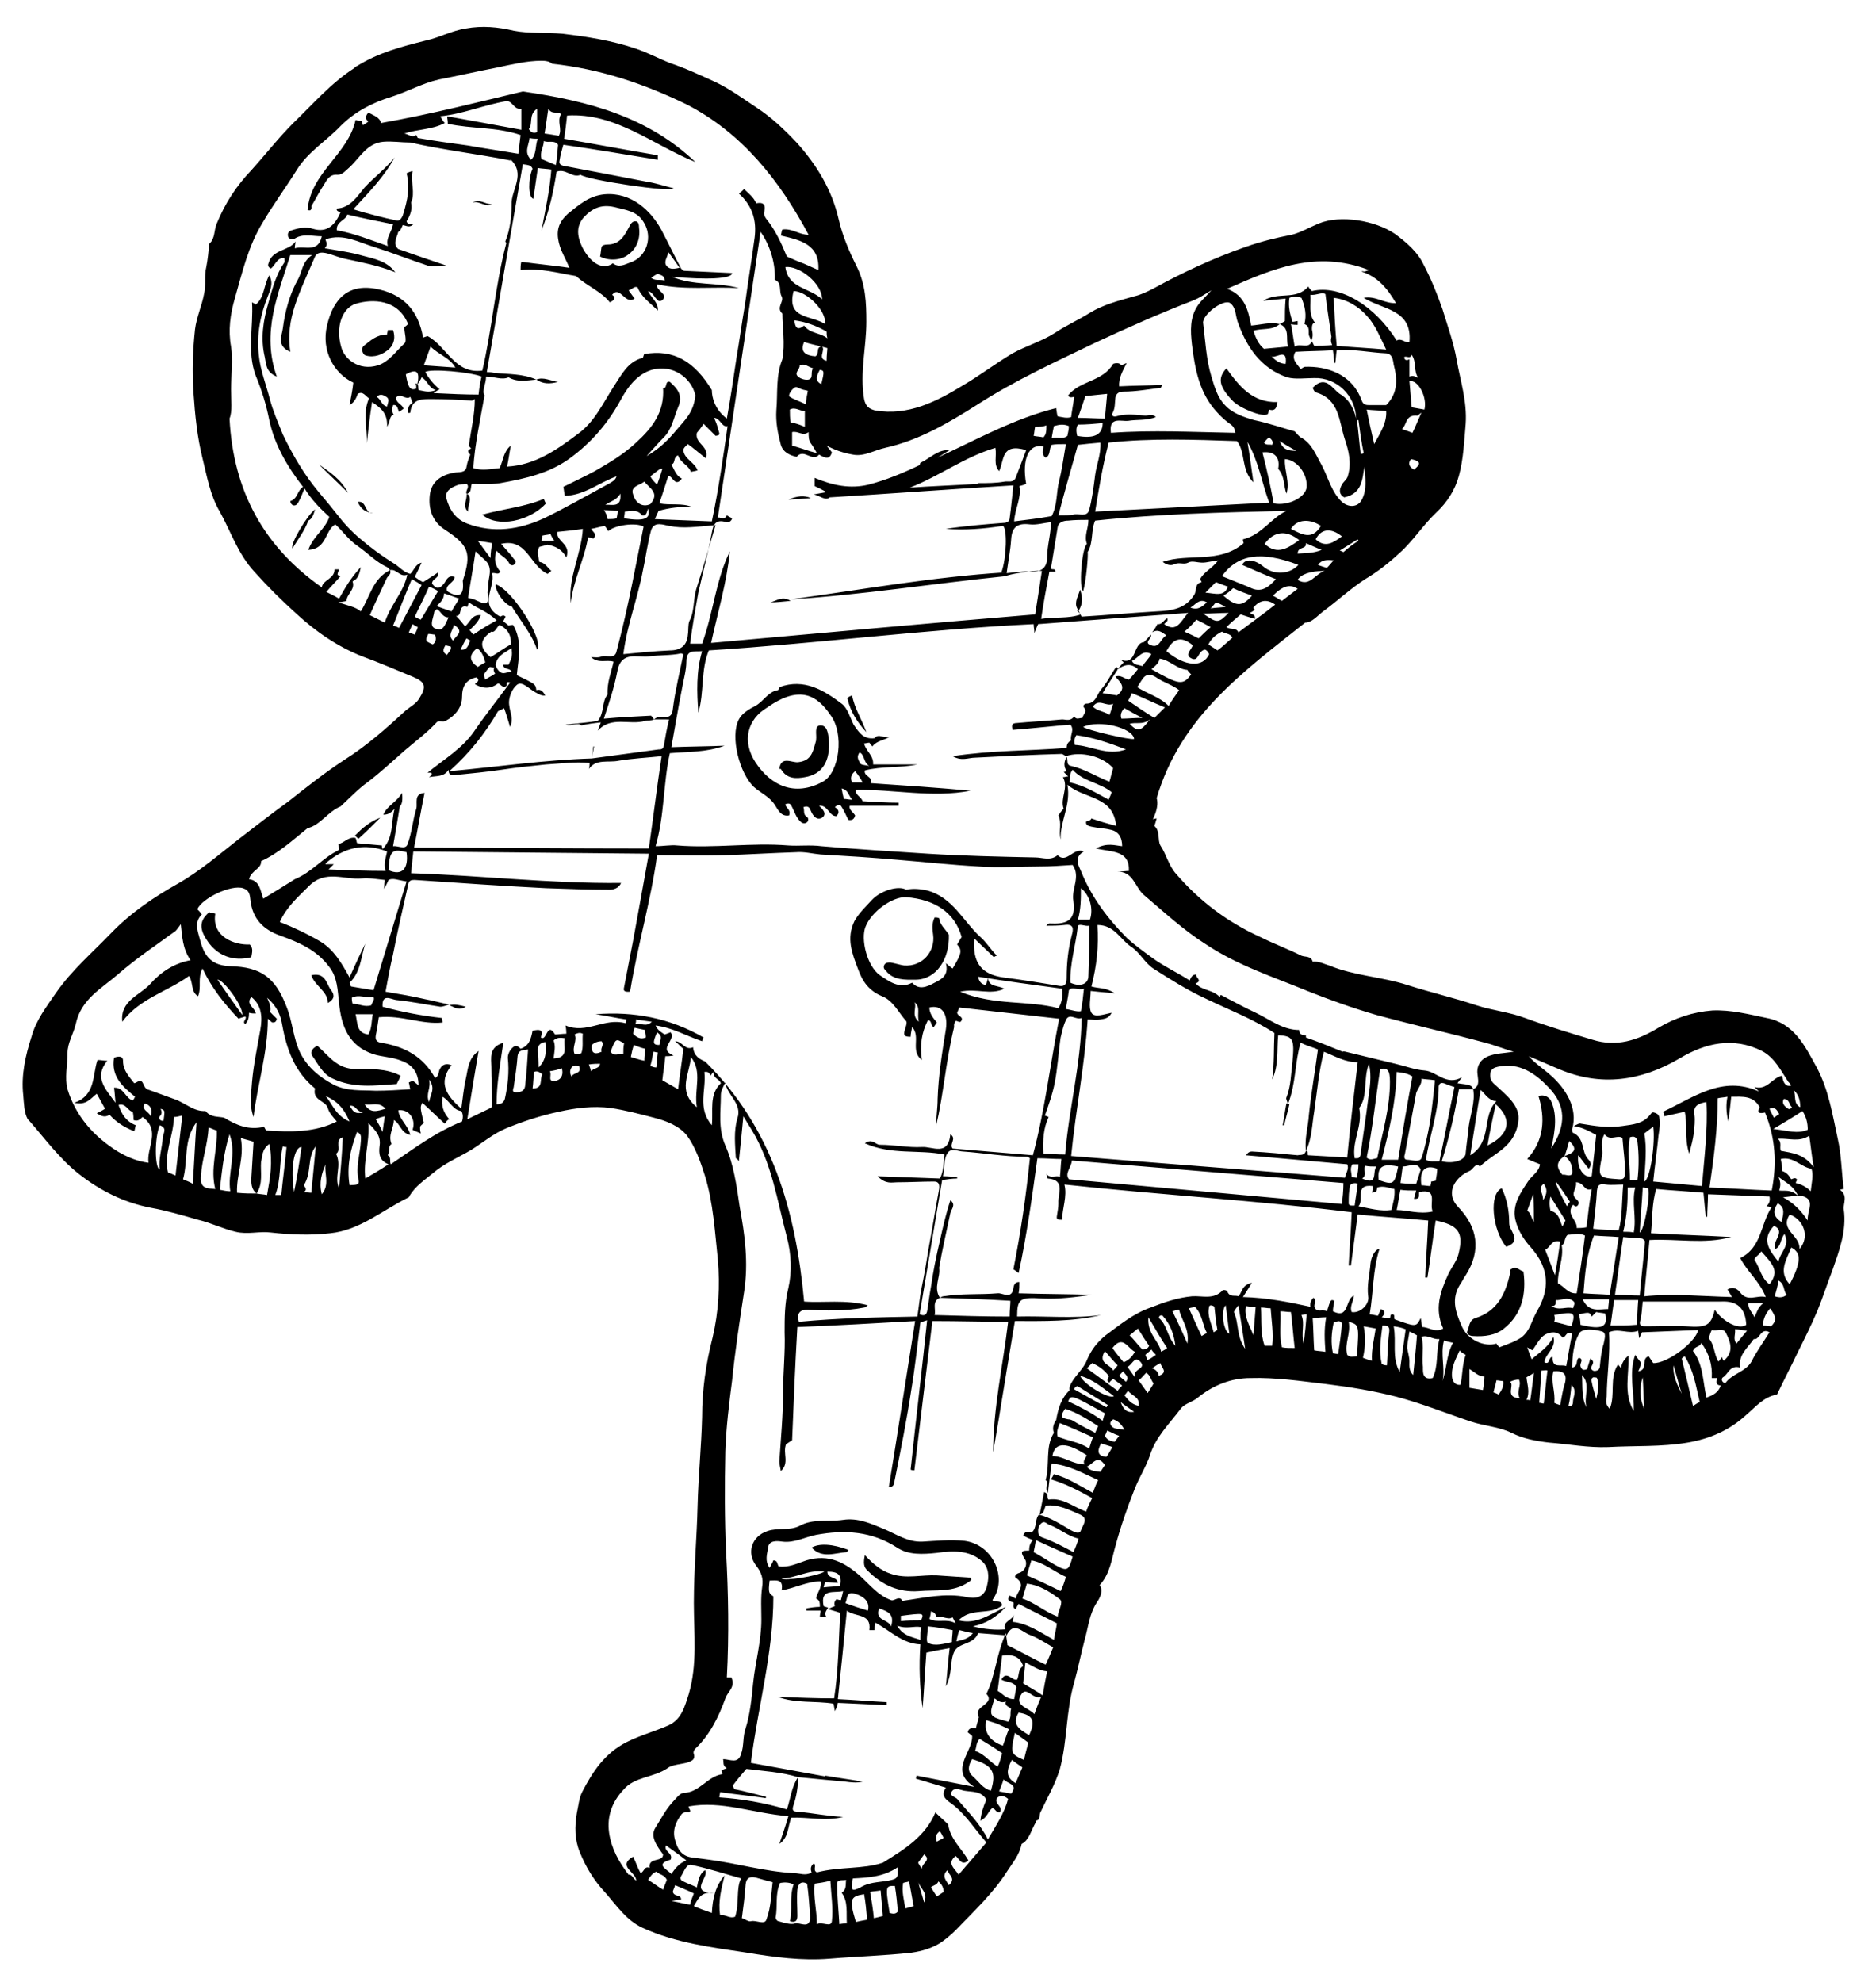 <?xml version="1.0" encoding="utf-8"?>
<!-- Generator: Adobe Illustrator 23.1.1, SVG Export Plug-In . SVG Version: 6.00 Build 0)  -->
<svg version="1.1" id="_x2014_ÎÓÈ_x5F_1" xmlns="http://www.w3.org/2000/svg" xmlns:xlink="http://www.w3.org/1999/xlink"
	 x="0px" y="0px" viewBox="0 0 250.1 264.2" style="enable-background:new 0 0 250.1 264.2;" xml:space="preserve">
<style type="text/css">
	.svg{fill-rule:evenodd;clip-rule:evenodd;}
</style>
<g >
	<g >
		<path class="svg" d="M245.3,158.6c1.1,0.8,0.4,1.8,0.5,2.6c0.4,2.9-0.6,5.5-1.5,8.1c-0.7,1.8-1.3,3.7-2,5.4
			c-0.8,1.9-1.7,3.7-2.6,5.5c-0.9,1.9-1.9,3.8-2.8,5.7c-1.8,0.3-2.9,1.7-4.2,2.8c-2.2,2-4.8,3.1-7.7,3.6c-3.5,0.6-7.1,0.4-10.6,0.6
			c-2.7,0.1-5.3-0.4-7.9-0.6c-1.7-0.2-3.4-0.5-5-1.3c-1.6-0.8-3.6-0.9-5.4-1.5c-3.3-1.1-6.5-2.4-9.9-3.3c-3.1-0.8-6.2-1.3-9.4-1.7
			c-3.4-0.4-6.7-0.9-10.1-0.8c-2.5,0-4.9,0.9-7,2.6c-0.7,0.6-1.8,0.8-2.3,1.5c-1.5,2-3.3,3.7-4.1,6.2c-0.5,1.5-1.4,2.9-2,4.4
			c-1,2.5-1.9,5.1-2.6,7.7c-0.5,1.7-0.7,3.7-2.1,5.2c0.5,0.7,0.1,1.6-0.3,2.2c-1.1,1.6-1.2,3.4-1.7,5.1c-0.5,1.9-0.9,3.9-1.4,5.7
			c-1.1,3.8-0.9,7.8-1.9,11.5c-0.6,2-1.7,3.9-2.6,5.8c-0.2,0.3,0.1,1-0.6,1.1c0,0.1,0.1,0.3,0,0.2c-0.7,1.2-0.9,2.4-1.9,2.9
			c-0.3,1.5-1.2,2.5-1.9,3.6c-1.9,3-4.5,5.4-6.9,7.9c-0.6,0.6-1.2,1.1-1.9,1.6c-1.2,0.8-2.6,1.2-4,1.4c-3.6,0.4-7.3,0.5-10.9,0.8
			c-3.7,0.3-7.4-0.2-11-0.8c-4.7-0.7-9.5-1.3-13.9-3.3c-2.2-1-3.5-3-5-4.7c-1.5-1.6-2.6-3.4-3.4-5.4c-0.7-1.7-0.7-3.4-0.4-5.2
			c0.2-0.9,0.3-2,0.7-2.8c1.4-2.7,3-5.2,6-6.7c1.8-0.9,3.7-1.4,5.5-2.2c1.8-0.8,2.2-2.6,2.7-4.1c1.2-4,0.7-8.1,0.7-12.2
			c0-4.4,0.4-8.7,0.5-13c0.1-3.9,0.5-7.8,0.6-11.8c0-3.6,0.5-7.1,1.4-10.6c0.8-3.4,1-6.9,0.7-10.4c-0.4-3.7-0.6-7.5-1.7-11.1
			c-0.6-1.9-1.3-3.9-2.4-5.4c-1-1.3-2.8-2-4.4-2.4c-1.9-0.5-3.8-1-5.8-1.3c-2.3-0.3-4.7,0-6.9,0.5c-2.4,0.5-4.8,1.3-7,2.2
			c-1.7,0.7-3.1,1.9-4.7,2.9c-1.7,1-3.6,1.8-5.1,3.1c-1.1,0.9-2.3,1.7-3.1,3c0,0.1-0.1,0.2-0.1,0.2c-3.5,1.7-6.5,4.4-10.5,4.8
			c-2.6,0.3-5.2,0.2-7.9-0.1c-1.5-0.2-3.1,0.3-4.7-0.1c-1.7-0.4-3.3-1.2-5-1.6c-2.1-0.6-4.1-1.2-6.3-1.6c-3.6-0.7-6.8-2.3-9.7-4.6
			c-2.5-2-4.4-4.6-6.5-7c-0.1-0.1-0.1-0.1-0.2-0.2c-0.5-0.9-0.5-2.1-0.6-3.2c-0.3-2.7,0.3-5.3,1.1-7.8c0.6-2.2,2-4,3.3-5.9
			c2.1-3,4.8-5.3,7.3-7.9c2.6-2.7,5.7-4.8,8.9-6.6c3-1.7,5.5-3.9,8.2-6c2.2-1.7,4.4-3.4,6.6-5c2.4-1.9,4.8-3.8,7.4-5.5
			c3-1.9,5.6-4.2,8.2-6.6c0.6-0.5,1.4-0.9,1.8-1.6c1-1.6,0.8-2.2-0.9-2.9c-2.2-0.9-4.5-1.9-6.7-2.7c-3.3-1.3-6.2-3.3-8.8-5.7
			c-2-1.8-3.8-3.6-5.6-5.6c-2.2-2.4-3.1-5.3-4.6-8c-1.3-2.2-1.7-4.7-2.3-7.1c-0.7-2.8-1-5.7-1.2-8.7c-0.2-2.9-0.1-5.7,0.2-8.5
			c0.2-1.6,0.9-3.1,1.2-4.7c0.3-1.2,0-2.4,0.3-3.6c0.2-1,0.3-2.1,0.4-3.1c0.8-0.7,0.6-1.8,1-2.7c1.1-2.7,2.6-5,4.6-7.1
			c1.9-2.1,3.6-4.3,5.6-6.3c2.6-2.5,5-5.3,8.1-7.3l0.2-0.2l0.2-0.1c2.9-1.8,6-2.6,9.2-3.4c1.8-0.4,3.4-1.3,5.3-1.6
			c2.2-0.4,4.3-0.2,6.4,0.3c2.1,0.4,4.3,0.2,6.5,0.4c3.3,0.4,6.6,0.9,9.8,2c1.5,0.5,3,1.3,4.5,1.9c2.1,0.7,4,1.6,6,2.5
			c1.9,0.9,3.7,2.2,5.5,3.4c2,1.3,3.7,2.9,5.4,4.7c2.7,3,4.7,6.3,5.6,10.2c0.5,2.2,1.4,4.3,2.4,6.3c1.2,2.4,1.3,4.8,1.3,7.4
			c0,3.4-0.9,6.8-0.3,10.3c0.2,1,0.7,1.3,1.4,1.5c4.5,0.8,8.3-1.2,11.9-3.4c2.2-1.3,4.3-2.9,6.5-4.2c1.8-1,3.9-1.6,5.6-2.7
			c1.5-1,3.1-1.7,4.7-2.7c1.8-1.1,3.8-1.6,5.9-2.2c0.9-0.2,1.7-0.6,2.5-1c4-2.2,8.1-4.1,12.4-5.6c2-0.7,4-1.2,6.1-1.6
			c1.2-0.3,2.4-1,3.6-1.5c2.9-1.2,7.6-0.4,10.2,1.4c1.6,1.2,3,2.4,3.8,4.1c1,1.9,1.8,3.9,2.5,5.9c0.7,2.3,1.5,4.5,1.9,6.8
			c0.5,2.8,1.4,5.5,1.2,8.5c-0.2,2.3-0.3,4.7-0.9,6.9c-0.5,1.9-1.6,3.6-3,4.9c-1.8,1.7-3.1,3.8-4.9,5.4c-1.4,1.3-2.9,2.5-4.6,3.5
			c-2,1.3-3.7,2.9-5.6,4.3c-0.8,0.6-1.5,1.5-2.4,1.5c-8.2,6.5-16.6,12.5-19.8,23.4c0.2,0.6,0.1,1.6-0.5,2.8c0.2,0,0.3-0.1,0.5-0.1
			c-0.1,0.4-0.2,0.7-0.3,1c0.8,0.7,0.4,1.9,0.8,2.6c0.8,1.2,1.1,2.7,2.1,3.8c3.1,3.6,6.8,6.4,11.2,8.4c1.8,0.9,3.7,1.6,5.5,2.5
			c0.5,0.2,1.3,0,1.5,0.8c0.8-0.1,1.5,0.3,2.2,0.5c3.4,1.4,7,1.5,10.4,2.6c3.1,1,6.2,1.7,9.2,2.7c2.1,0.7,4.4,0.9,6.5,1.7
			c3,1.1,6,2,9,2.9c3.2,1,6,0.1,8.8-1.6c2.2-1.3,4.6-2.1,7.2-2.3c2.5-0.1,4.8,0.5,7.2,1c3.7,0.7,5.1,3.7,6.7,6.6
			c1.6,3,2.1,6.3,2.8,9.5c0.5,2.2,0.5,4.5,0.8,6.7C245.8,158.5,245.6,158.5,245.3,158.6L245.3,158.6z M208.6,154.1
			c-1.1,0.7-1.2,1.5-0.3,2.5c0.4-0.1,0.9,0.3,1.3-0.1C209.7,155.5,209.4,154.7,208.6,154.1c1.1-0.4,1.9-0.8,0.6-2
			C209,152.8,208.8,153.5,208.6,154.1L208.6,154.1z M173.9,43.2c0.3-1.2,0.1-2.3-0.4-3.5c-0.6-0.2-1.1-0.2-1.6,0
			c-0.2,1.2,0.1,2.2,0.4,3.2c0.3,0,0.5-0.1,0.7-0.1c0,0.2,0,0.3,0,0.5c-0.3,0-0.6,0-0.9-0.1c0.2,0.9,0.3,1.9,0.5,3
			c0.8-0.5,1.8,0.4,2.3-0.7c0.1,0.2,0.2,0.4,0.3,0.6c0.9,0,1.6,0,2.4-0.1c-0.3-0.6-0.1-1-0.1-1.1c-0.3-2.1-0.6-3.9-0.8-5.7
			c-0.5-0.3-1.2,0.2-2,0.1c0.1,1.3-0.3,2.6,0.6,3.7c-0.4,0.1-0.4,0.5-0.4,0.9c0.1,0.5,0.2,1-0.1,1.5c-0.1-0.2-0.2-0.5-0.3-0.7
			C174.4,44.3,174.7,43.5,173.9,43.2L173.9,43.2z M34.2,159.1c0.5,0.1,0.9,0.1,1.4,0.2c0.4-2.2,0.8-4.4,0.3-6.8
			c-1,0.7-0.9,1.6-1.1,2.4C34.7,156.2,35.1,157.8,34.2,159.1c-0.6-0.5-0.7-1.1-0.7-1.9c0.1-1.7,0.2-3.3,0.3-5
			c-0.6-0.2-1.1-0.3-1.7-0.5c0.5,2.6-0.6,4.9-0.5,7.3C32.6,159.1,33.4,159.1,34.2,159.1L34.2,159.1z M170.6,43.2
			c0.2-0.1,0.4-0.2,0.7-0.4c0-0.9,0-1.9,0.1-3c-0.9,0.1-1.9,0.2-3,0.3c2-1.3,4.4,0,6-1.9c0.2,0.3,0.4,0.5,0.5,0.6
			c3.8-0.9,8.4,2,11.3,6.6c0.6-0.4,1.2,0.4,1.7,0.2c0.4-4.4-3.6-4.3-6.1-5.9c1.6-0.3,2.8,0.8,4.3,0.7c-1.1-1.9-2.4-3.5-4.6-4.2
			c0.2-0.1,0.3,0,0.3,0c0.1,0,0.2,0,0.7-0.2c-7-2.7-12.8-0.2-18.9,2.5c2.4,0.9,2.8,2.9,3.2,4.9C168.1,43.3,169.3,42.9,170.6,43.2
			c-1,0.9-2.3,0.5-3.5,0.9c0.3,0.9,0.6,1.7,1.4,2.4c1.1-0.1,2.1-0.2,3.2-0.3C171.4,45,172,43.8,170.6,43.2L170.6,43.2z M62.2,65.8
			c-0.2-0.4,0.5-0.9,0-1.3c-0.5,0.1-0.9,0-1.3,0.2c-0.8,0.3-1.6,0.8-1.4,1.7c0.4,1.5,1.2,2.8,2.8,3.4c3.5,1.3,6.9,0.8,10.2-0.7
			c2.7-1.3,5.3-2.8,7.9-4.2c1.5-0.8,1.6-0.9,1.8-1.4c-2.3,0.8-4.2,2.5-6.9,2.6c-0.1-0.4-0.1-0.8-0.2-1.2c1.4-0.7,2.9-1.4,4.2-2.1
			c1.9-1.1,3.8-2.2,5.5-3.8c2.2-2,3.8-4.1,3.6-7.3c0.6,0.2,0.2-1,0.9-0.8c1,0.9,1.8,1.8,1.1,3.4c-0.6,1.4-0.8,2.9-1.9,4
			c-0.7,0.7-1.3,1.4-2.3,2.5c1.9-1.1,3-2.3,4-3.5c1-1.2,2.3-2.3,2.5-4.6c-0.5-2.3-3-4.2-5.8-3.4c-2,0.6-3.3,2.4-4.2,4.1
			c-1.7,3.1-3.9,5.6-6.6,7.6c-2.8,2.1-6.1,2.8-9.4,3.4c-1.2,0.2-2.6,0.1-3.8,0.1c-0.2,0.5,0,1.1-0.6,1.3
			C62.3,65.9,62.3,65.8,62.2,65.8L62.2,65.8z M143.8,81.4L143.8,81.4c0.1,0.2,0.2,0.5,0.4,0.8c3.3-0.2,6.6-0.5,10-0.7
			c2-0.1,3.8-0.3,5-2.2c0.4-0.6,0-1.5,1-1.7c-0.1-0.2-0.2-0.4-0.2-0.4c0.5-1,1.6-1.4,2.4-2.5c-0.9,0.1-1.5,0.3-2.1,0.3
			c-0.7,0-1.4-0.3-1.9,0c-0.6,0.3-1.2-0.1-1.8,0.2c-0.6,0.3-1.2,0-1.6-0.3c3.4-1.2,7.6,0.3,10.8-2.5c-0.1-0.3-0.1-0.5-0.1-0.5
			c2.5-0.6,3.7-2.8,5.8-3.8c-8.5,0.2-17,0.4-25.5,1.3c-0.6,1.3-0.2,2.9-1,4.2c0.1,0.3-0.2,3.9-0.6,5.2c-0.6-0.3-0.2-5.7,0.5-6.3
			c-0.4-1.1,0.2-2,0.2-3.2c-0.9,0-1.8,0-2.7,0.1c-0.6,0-1.3,0.2-1.4,0.9c-0.3,1.8-0.6,3.7-0.9,5.5c0.2,0.2,0.6-0.1,0.6,0.4
			c-0.3,0-0.5,0-0.8,0c-0.4,2.1-0.8,4.2-1.1,6.3c1.9-0.3,3.6,0,5.3-0.6c-0.3-0.3-0.4-0.4-0.5-0.5c0-0.1,0.1-0.2,0.1-0.2
			C143.6,81.2,143.7,81.3,143.8,81.4L143.8,81.4z M87.2,95.9c-0.4,0.2-0.8,0.1-1.2,0.2c-2.1,0.6-4.5-0.7-6.3,1.3
			c0.1-0.3,0.2-0.6,0.4-1.1c-1,0.1-1.7,0.2-2.6,0.4c-0.5-0.5-1.2,0.2-2.1-0.1c1.7-0.2,3.1-0.3,4.3-0.5c0.9-1.1,0.5-2.6,1.3-3.5
			c-0.1-1.6,0.5-3,0.8-4.4c-1-0.3-2,0.3-3-0.6c0.5,0,1,0.1,1.4-0.1c0.7-0.2,1.8,0.4,2-0.7c0.8-3,1.5-6.1,2.1-9.1
			c0.5-2.5,1-5,1.5-7.5c-1-0.6-3.9-0.2-4.7,0.6c-0.2-0.3-0.3-0.5-0.5-0.7c-0.6,0.1-1.2,0.3-1.8,0.4c0.2,0.4,0.9,0.7,0.3,1.3
			c-0.2-0.1-0.4-0.1-0.7-0.2c-0.5,3-2,5.8-2.3,8.8c-0.4-3.4,1.4-6.5,1.6-9.9c-1.3,0.2-2.4,0.3-3.4,0.4c-0.2,1.3,1.9,1.6,1.2,3.4
			c-0.6-1.1-1.5-1.5-2.5-1.7c-0.3,0.1-0.7,0.2-1.1,0.3c-0.4,0.7-0.1,1.3,0,2c0.8,0.1,1.1,0.8,1.6,1.2c-0.5,0.4-0.5,0.4-0.5,0.4
			c-2.4-1.1-2.7-4.8-6.2-4c0.6,0.7,1.2,1.3,1.7,2c0.2,0.2,0.4,0.4,0.1,0.7c-0.3,0.3-0.6,0.1-0.7-0.1c-0.4-0.8-1.2-1-1.7-1.7
			c-0.4,1.1-0.2,2,0.5,2.8c-0.3,0.5-0.6,0.1-1.1,0.2c0.5,1.9-1.9,4.2,1.1,5.8c0.2-0.1,0.4-0.3,0.7,0c-0.1,0.2-0.2,0.4-0.3,0.6
			c0.2,0.2,0.5,0.4,0.7,0.6c0.3-0.1,0.5-0.1,0.6-0.1c1.3,2.2,0.7,4.5,0.5,6.7c2.5,1.2,2.5,1.2,2.6,2c0.6-0.2,0.9,0.2,1.2,0.7
			c-0.5,0.1-0.9-0.2-1.3-0.4c-0.8-0.4-1.8-1.6-2.5-1c-0.6,0.5-1.2,1.7-1,2.8c0.1,0.9,0.6,1.7,0.1,2.8c-0.3-1-0.5-1.7-0.8-2.5
			c-0.3,0.2-0.6,0.3-0.8,0.4c-1.7,2.9-3.7,5.5-6.5,8c6.6-0.6,12.6-1.5,19-1.7c0.1-0.5,0.1-1,0.2-1.6c0,0,0.1,0,0.1,0
			c-0.1,0.5-0.2,1-0.3,1.6c3-0.4,6-0.8,8.9-1.2c0.3,0,0.6,0,0.7-0.5c0.2-1.2,0.4-2.3,0.7-3.5C88.7,95.9,87.9,95.9,87.2,95.9
			c0.3-0.3,0.6-0.3,1-0.3c0.7,0,1.4,0.1,1.5-1.1c0.3-2.4,0.9-4.8,1.4-7.3c-0.1,0-0.2-0.1-0.3-0.1c-1.4,0.3-2.9,0.2-4.3,0.4
			c-1.5,0.2-3.7-0.8-4.2,2c-0.4,2.1-1.1,4.2-1.8,6.3c2.2-0.2,4.3-0.3,6.3-0.4C87,95.6,87.1,95.8,87.2,95.9L87.2,95.9z M174.1,153.4
			c0.4,0,0.1,0.5,0.3,0.6c1.7,0.1,3.4,0.2,5.2,0.3c0.4-4.2,0.9-8.4,1.4-12.7c-1.7,0-3-0.8-4.5-1.4c-0.7,2.6-0.9,5.3-1.3,8
			C174.9,150,174.9,151.8,174.1,153.4c-0.2-1.6,0.3-3.2,0.4-4.8c0.3-2.9,0.8-5.7,1.2-8.7c-0.7-0.3-1.5-0.5-2.3-0.9
			c-0.8,2.6-0.6,5.4-1.7,8.2c-0.1-0.5-0.3-0.7-0.2-0.9c0.6-1.5,0.6-3.1,0.8-4.7c0.3-3.1,0.1-3.5-1.9-3.6c-0.2,2,0.1,4-0.8,5.9
			c0.3-2.1,0.2-4.2,0.3-6.2c-2.9-1.9-6.1-3.1-9.2-4.6c-2.4-1.1-4.6-2.5-6.8-3.9c-1.2-0.7-1.9-2.2-3.1-3c-1.4-0.9-2.2-2.9-4.5-2.9
			c0.2,2.8-0.1,5.5-0.8,8.2c1,0.3,1.9,0.1,3.1,0.9c-1.4-0.1-2.2-0.2-3.2-0.3c0,1-0.3,2.2,0.1,2.9c0.4,0.7,1.7,0.2,2.7,0
			c-0.4,0.8-1,0.8-1.5,0.9c-0.6,0.1-1.1,0-1.7,0c-0.4,6.2-1.6,12.1-2.2,18.2c12.3,1,24.4,1.9,36.5,2.9c0.1-0.6,0.6-1.2,0.3-1.8
			c-4.6-0.4-9-0.8-13.5-1.2c0.3-0.4,0.5-0.5,0.8-0.5c2,0.1,4.1,0.3,6.1,0.5C173.3,153.9,173.9,154.1,174.1,153.4L174.1,153.4z
			 M106.4,236.9c-2.3-0.7-4.6-0.8-6.9-1.1c-0.6,0.7-1.2,1.4-1.8,2.2c0,0.1,0.1,0.3,0.2,0.5c1.5,0.3,2.9,0.7,4.2,1c0,0.1,0,0.2,0,0.2
			c-2-0.3-4-0.5-6.1-0.8c0,0.2-0.1,0.4-0.1,0.7c3,0.2,6,0.7,9,1.6C105.4,239.8,105.5,238.2,106.4,236.9c0,1.2-0.2,2.5-0.6,3.7
			c-0.3,0.8,0,0.9,0.6,0.9c2,0.2,4,0.6,6,0.7c-2.3,0.6-4.7,0-6.9,0.1c-0.5,1.1-0.3,2.6-1.6,3.5c0.4-1.2,0.8-2.3,1.2-3.7
			c-4.8-0.4-8.9-2.1-13.3-1.3c0,0.4,0.4,0.5,0.1,0.8c-0.3,0-0.7-0.1-1,0.2c-0.8,1-1.3,2.2-0.9,3.5c0.3,1.1,0.8,2.1,2.2,2.3
			c0.8,0.1,1.6,0.2,2.3,0.3c3.8,0.5,7.5,1.6,11.4,1.8c0.7,0,1.5,0.4,2.3-0.1c-0.2-0.5-0.1-0.9,0.3-1.2c0.4,0.3-0.2,0.9,0.4,1.2
			c3-0.8,6.2-0.4,8.8-1.3c3.1-1.9,5.7-3.6,7-6.7c0.6,0.6,1.2,1.1,1.7,1.6c0.3,2,1.8,3.2,2.7,4.8c-0.9,0.8-1.2-0.2-1.7-0.6
			c-1.2,1-0.2,1.6,0.4,2.5c1.3-1.5,2.5-2.9,3.7-4.3c-1.5-1.7-2.6-3.5-4.3-4.9c-0.7-0.6-2-1.1-1.1-2.4c-1.3-0.4-2.7-0.8-4-1.2
			c0-0.1,0.1-0.2,0.1-0.4c2.6,0.5,5.1,1,7.7,1.5c-3.5-2.2-0.2-4.6-0.3-6.8c-0.2-0.2-0.4-0.3-0.6-0.5c0.2-0.7,0.7-0.5,1.1-0.5
			c0.1-0.5,0.3-1.1,0.4-1.5c-0.9-1.5,2.3-1.7,1-3.1c1.2-2.4,1.3-5.2,2.6-8.1c0.1,0.9,0.2,1.3,0.2,1.6c1.8,0.9,3.6,1.9,5.1,2.6
			c0.4-0.8,0.7-1.6,1-2.3c-1.2-0.7-2.1-1.3-3.2-1.7c-1-0.4-2.1-1.8-3,0.1c-1.3-0.1-2.6-0.2-3.8-0.3c-0.6,1.6-2.6,1.2-3.2,2.5
			c-0.6,1.3-0.2,2.9-1.1,4.6c0.2-2,0.3-3.5,0.5-5.1c-1.2,0.2-2.2,0.4-3.1,0.6c-0.2,2.5-0.3,4.9-0.5,7.4c-0.4-2.8-0.5-5.6-0.3-8.5
			c-2.4-0.1-4-1.8-6-2.9c-0.1,0.4-0.1,0.7-0.1,1c-0.2,0-0.3,0-0.5,0c-0.1,0-0.1,0-0.2,0c0.3-2.3-1.9-1.7-3-2.6
			c-0.4,4.1-0.8,8-1.2,11.8c2.2,0.1,4.4,0.3,6.5,0.4c0,0.1,0,0.3,0,0.4c-2.2-0.1-4.4-0.2-6.5-0.3c-0.1,0.5-0.2,0.7-0.4,1.1
			c-0.1-0.5-0.1-0.7-0.2-1c-2.5-0.4-5,0-7.4-0.9c2.6,0.1,5.1,0.2,7.5,0.2c0.6-3.9,0.6-7.7,0.8-11.4c-0.5-0.2-1-0.3-1.6-0.5
			c0.4-0.2,0.6-0.3,0.9-0.4c-0.1-0.3-0.1-0.6,0.2-0.9c0.2,0,0.3,0.1,0.6,0.1c0.1-0.4,0.2-0.7,0.3-1.2c-1.2,0.3-3.1-0.4-2.6,2
			c0.2,0.1,0.3,0.1,0.6,0.2c-0.2,0.4-0.6,0.7-0.2,1.3c-0.4-0.1-0.6-0.1-0.9-0.1c0-0.3,0.1-0.5,0.1-0.8c-0.7,0-1.3,0-1.9,0
			c0-0.1,0-0.2,0-0.3c0.6-0.1,1.2-0.2,1.8-0.2c0-0.5,0-0.9-0.5-1.1c0.1-0.8,0.8-1.4,0.6-2.3c-1.8,0-3.4,0.9-5.2,1.2
			c0.3-1.6-0.8-1.3-1.6-1.3c-0.2,1.6-0.1,1.7,0.5,2.1c0,7.6-2.1,14.9-3,22.2c3.3,0.6,6.6,1.2,9.9,1.8c0,0,0,0,0-0.1
			c1.7,0.3,3.3,0.5,5,0.8c-0.8,0.2-1.5,0.1-2.3,0C110.5,237.3,108.4,237.1,106.4,236.9L106.4,236.9z M196.4,145.2
			c0.8-0.4,0.7-1,0.6-1.8c-0.2-1.1,0.2-2.1,1.4-2.6c1-0.4,2.1-0.4,3.4-0.6c-1.4-0.4-2.6-0.9-3.8-1.2c-4.8-1.3-9.7-2.4-14.5-3.7
			c-3.1-0.9-6.2-2-9.2-3.2c-4.6-1.9-9.3-3.4-13.5-6.2c-3-1.9-5.6-4.3-8.3-6.6c-1.2-1-1.4-3.2-3.6-3.1c0.6,0,1.2-0.1,1.6-0.1
			c0.1-2.8-2.3-2.5-4.4-3c1.5-0.8,2.5-0.4,3.5-0.3c0-1.2-0.5-2-1.6-2.2c-0.8-0.2-1.6-0.2-2.5-0.4c-0.4-0.1-0.8-0.2-0.7-0.7
			c0.3-0.1,0.6-0.1,0.7-0.4c1.1,0.4,2.2,0.7,3.3,1c-0.4-4.1-4.2-3.5-6.5-5.5c0.5,2.7-1,4.9-0.9,7.3c-0.3-1.1,0.2-2.1-0.3-3.2
			c0.2-0.3,0.4-0.6,0.7-0.9c-0.5-1.4,0.7-2.8-0.1-4.2c0.3,0,0.4-0.1,0.7-0.1c-0.2-0.2-0.4-0.4-0.6-0.6c0.2,0,0.3-0.1,0.4-0.1
			c-0.4-0.6-0.4-1.2,0-1.9c0.2,0.4-0.1,1.1,0.6,1.2c1.8,0.4,3.3,1.4,5.1,2.1c0.2-0.6,0.3-1.2,0.5-1.8c-1.4-1.6-4.3-2.3-6.3-1.6
			c-0.2-0.1-0.4-0.3-0.6-0.3c-3.8,0.1-7.7,0.3-11.5,0.5c-0.9,0-1.8,0.5-3-0.2c5.3-0.8,10.2-0.7,15.2-1.1c0-0.5,0.2-0.8,0.6-1
			c-0.2-0.7,0.5-1.4-0.1-2.1c-2.5,0.2-5.1,0.5-7.7,0.7c-0.1-0.4-0.2-0.8,0.3-0.9c2.1-0.2,4.2-0.3,6.3-0.5c0.5,0,1.1,0.3,1.6-0.4
			c0.3,0.5,0.7,0.2,1.1,0.2c0.1-0.5,0.7-0.8,0.2-1.4c-0.2-0.2,0.1-0.5,0.3-0.5c1.3,0,1.4-1.2,2-1.9c0.8-0.9,1.3-2,2-3
			c0.1,0.1,0.2,0.1,0.3,0.2c-0.7,1.1-1.4,2.1-2.1,3.3c0.7,0.1,1.3,0.2,1.9,0.3c1.4-1,0.4-1.8-0.2-2.5c0.7-0.3,1.2,0.3,1.8,0.4
			c0.4-0.4,0.8-0.9,1.2-1.4c-0.8-0.7-1.6-0.8-2.8,0.1c0.5-0.6,0.7-0.8,0.9-1c-0.2-0.2-0.3-0.3-0.5-0.4c2.3,1,1.7-2.2,3.2-2.3
			c0.3-0.3,0.6-0.6,0.9-1c0.3,0.5-1,1,0,1.4c1.2,0.5,1.3-0.9,2.1-1.3c-0.6-0.4-1.1-0.9-1.9-0.4c0.3-0.4,0.5-0.7,0.7-1.1
			c0.6,0.1,0.8-0.5,1.3-0.8c0.2,0.5-0.3,0.6-0.4,0.8c1.7,1.2,2.2-0.4,3.2-1.5c-6.8,0.5-13.4,1-20,1.5c-0.2,0.4-0.3,0.7-0.5,1.2
			c0-0.5-0.1-0.8-0.1-1.2c-14.5,0.7-28.9,2.6-43.3,3.5c-1.1,2.6-0.6,5.6-1.4,8.3c-0.2-2.7-0.3-5.5,0.5-8.2c-1,0.1-2.1-0.3-2.1,1.4
			c0,1.2-0.4,2.5-0.6,3.7c-0.5,2.5-0.9,5-1.4,7.7c2.5-0.1,4.8-0.1,7.1-0.2c-2.4,0.9-4.9,0.8-7.3,1c-0.9,4.1-0.7,8.3-1.9,12.4
			c1.1,0,2-0.2,2.9-0.1c4.9,0.4,9.9-0.4,14.8,0c1.4,0.1,2.9-0.1,4.4,0.1c4.7,0.4,9.5,0.7,14.2,1c4.8,0.3,9.6,0.4,14.3,0.5
			c1,0,2,0.5,3-0.3c1.2,1.2,2.1-1.1,3.5-0.5c-1.4,0.8-0.7,1.9-0.4,2.6c1.4,3.5,3.6,6.4,6.2,9c1,0.9,2.1,1.7,3.2,2.5
			c1.6,1.2,3.4,2,5.1,3.1c0.2-0.5,0.4-0.8,0.9-0.8c-0.2,0.4,0.9,0.8-0.1,1.2c0.9,1,2.3,0.8,3.2,1.8c0.1,0,0-0.4,0.3-0.2
			c1.5,0.8,3,1.6,4.5,2.3c1.9,0.9,3.6,2.3,5.8,2.3c0,0.6,0.4,0.7,0.9,0.7c0,0.2,0,0.3,0,0.3c1.7,0.6,3.2,1.2,4.9,1.9
			c0.1-0.1,0.4,0,0.8,0.1c2.1,0.5,4.1,1,6.2,1.5c1.3,0.3,2.6,0.8,3.9,0.9c1.6,0.1,2.9,2.1,5,0.9c-0.2,0.3-0.4,0.5-0.6,0.8
			C195.5,144.6,196.2,144.5,196.4,145.2c-0.5,0-1.1,0-1.9,0c-0.3,1.6-0.6,3.3-1,4.9c-0.4,1.6-0.8,3.2-1.3,4.7
			c1.7,0.4,3.2-0.2,3.2-1.1c0.1-1.2,0.3-2.3,0.4-3.5C196,148.6,196.7,146.9,196.4,145.2L196.4,145.2z M71.5,50.6
			c-1.2,0.1-2.5,0.4-3.7-0.3c-0.9,0.4-1.9-0.1-3-0.1c0,1-0.6,1.9-0.2,2.5c-0.6,3.4-1.3,6.5-1.5,9.7c1.2,0.4,2.4,0.1,3.5,0
			c0.5-1,0.5-2.2,1.5-3c-0.2,1-0.3,1.9-0.5,2.8c3.8-0.2,6.7-2.3,9.5-4.4c2.2-1.6,3.3-4.1,4.8-6.4c1-1.5,1.8-3.2,3.8-3.7
			c0.1-0.2,0.1-0.4,0.2-0.5c3.9-0.7,6.7,1,9,4.8c0,1,0.4,2.6,2,3.8c0.5-2.8,0.9-5.5,1.3-8.2c0.4-2.3,0.7-4.6,1.1-6.9
			c0.4-3,0.9-6,1.3-9c0.3-2.3-0.3-4.3-2.1-5.9c0.3-0.2,0.5-0.4,0.7-0.6c0.6,0.6,1.3,1.1,1.6,1.9c1-0.2,1.3,0.2,1.1,1.1
			c-0.1,0.3,0,0.6,0.2,0.9c1.3,1.6,2.1,3.4,2.8,5.1c0.9,0.4,1.6,0.7,2.4,1c0.7,0.3,1.3,0.6,1.8,0.8c0.2-3.5-2.5-4-5-4.6
			c0.1-0.4,0.1-0.6,0.2-0.8c1.3-0.2,2.2,0.7,3.5,0.7c-3.9-7.3-8.9-13.6-16.3-17.4C85.7,11.1,80,9.2,73.6,8.5
			c-0.3-0.3-0.8-0.4-1.4-0.4c-2,0-4,0.5-5.9,0.9c-2.6,0.5-5.2,1.1-7.8,1.6c-2.2,0.5-4.1,1.6-6.3,2.3c-2.6,0.8-4.9,2-6.8,3.9
			c-1.9,2-4.3,3.4-5.8,5.8c-1.5,2.4-3.2,4.7-4.6,7.1c-1.9,3.1-2.7,6.6-3.7,10.1c-0.6,2.1-0.9,4.2-0.5,6.4c0.3,1.8,0,3.8,0,5.7
			c0,1.5,0.2,2.9-0.2,3.9c0.5,9.7,4.6,17.1,12.3,22.5c0.1-1,1.7-1.1,1.7-2.4c0.2,0,0.4,0,0.6,0c-0.1,0.3-0.2,0.5-0.2,0.7
			c0.1,0.1,0.2,0.2,0.4,0.2c-0.6,0.7-1.3,1.4-1.9,2.1c0.6,0.3,1.2,0.6,1.7,0.9c0.8-1.4,1.5-2.7,2.9-4.2c-0.2,1-0.4,1.6-1.1,1.9
			c0.4,1.1-0.8,1.7-0.8,2.6c-0.3,0.1-0.6,0.1-1.1,0.2c1.2,0.4,2.3,0.6,3,1.2c1.2-1.9,1.6-4.4,3.9-5.5c0.2,0.5-0.2,0.7-0.4,1
			c-0.8,1.7-1.6,3.4-2.3,5c0.8,0.4,1.4,0.7,2,1c0.7-2.3,2.5-4,3-6.4c-1,0.4-1.4-0.8-2.3-0.6c-0.1-0.1-0.2-0.3-0.4-0.4
			c-1.5-0.7-2.6-1.9-3.9-2.8c-1.2-0.8-2-2-3-2.9c-1.4,0.8-1.1,3.3-3.6,3.4c0.7-1.9,2.3-2.8,2.8-4.4c-1.2-1.1-2.4-2.3-3.3-3.8
			c-0.3,0.7-0.5,1.3-0.8,1.8c-0.3,0.7-1,0.6-1.1-0.1c1-0.3,0.9-1.4,1.7-1.9c-2.1-2.7-3.8-5.6-4.5-8.9c-0.4-2-1-4-1.8-5.9
			c-1.2-3.2-0.3-6.5-0.5-9.8c0.4,0.2,0.5,0.3,0.5,0.3c1.2-1,1-2.5,1.8-3.9c0.6,1.1,0.1,2-0.2,2.8c-1,2.5-1.5,5.1-1.2,7.8
			c0.2,2.1,1,4,1.5,6c0.4,1.5,1.1,3.1,1.7,4.6c1.1,2.3,2.4,4.6,4,6.7c1,1.3,2.1,2.5,3.1,3.8c1,1.3,2,2.4,3.2,3.4
			c1.4,1.2,2.9,2.3,4.5,3.3c0.7,0.4,1.3,1.2,2.2,1.4c0.5-0.5,0.7-1.3,1.5-1.5c-0.3,0.7-0.6,1.3-0.9,1.9c0.4,0.3,0.7,0.5,1.1,0.7
			c0.6-0.4,1.3-0.8,2-1.3c0.2,0.8-0.8,0.8-0.8,1.5c0.4,0.5,0.8,0.9,1.5,0.1c0.4-0.4,0.5-1.3,1.5-1c0,0.8-1.3,1-1,1.9
			c1.6,1,2.3,0.6,2.1-1.3c0,0,0,0,0-0.1c1.2-3.7,0.8-4.7-2.4-6.8c-1.7-1.1-2.2-2.8-2-4.6c0.2-1.8,1.5-2.7,3.3-3
			c0.5-0.1,1.5,0.1,1.6-0.8c0.1-0.6,0.3-1.1,0.5-1.6c-0.4-0.4-0.4-0.6,0.1-0.8c-0.1-0.2-0.3-0.3-0.3-0.4c0.3-2.1,0.8-4.1,0.8-6.2
			c-0.2,0.1-0.3,0.2-0.4,0.2c-1.7-0.1-3.5-0.2-5.2-0.2c-1.4,0-2.8-0.1-3,1.8c-0.2,0.1-0.3,0.1-0.3-0.2c0-0.5,0.1-0.8,0.6-1.1
			c-0.1-0.3-0.2-0.5-0.3-0.8c-0.6,0.5-1.3-0.6-1.9,0.1c0,0.8,0.9,0.9,1,1.5c-0.2,0.1-0.4,0.3-0.6,0.4C53,54.5,53,53.9,52.4,54
			c-0.1,0.4-0.2,0.9,0.1,1.3c-0.6,0.1-0.4,0.7-0.9,1.6c0.1-1.8-0.8-2.5-2-3.3c-0.3,1.9-0.5,3.7-0.7,5.5c0.1-2-0.6-4,0.3-6
			c-0.5-0.3-0.8-1-1.5-0.6c-0.2,0.5-0.4,1.1-1.1,1.5c0.2-1.1,0.4-2,0.5-3c-2.6-1.2-4.3-4.3-3.5-7.6c0.8-3.5,2.8-5.8,7-4.8
			c3.4,0.8,5.2,3,5.8,6.4c0.3-0.1,0.6-0.2,0.6-0.2c2.6,1.4,3.6,5.1,7.3,4.6c1.3-5.5,1.7-11.3,3.2-17c0,0-0.2-0.2-0.1-0.3
			c0.6-1.5,0.8-3.2,0.8-4.8c-0.1-2,2-4.1-0.2-6.1c0,0,0-0.1,0.1,0.2c-4.6-0.9-9-1.4-13.4-2.4c-1.2,0-2.4-0.2-3.6-0.1
			c-2.2,0.2-3.1,2.1-4.5,3.4c-0.5,0.4-0.9,1-1.6,1c-1-0.1-1.4,0.6-1.8,1.3c-0.6,0.9-1.1,1.9-1.7,2.9c0,0,0.1,0.3-0.1,0.5
			c-0.1,0.1-0.3,0-0.4,0c0.4-5,5.4-7.4,6.4-12c0.3,0.1,0.5,0.1,0.8,0.1c0.1,0.2,0.1,0.4,0.2,0.6c0.2-0.2,0.5-0.3,0.7-0.5
			c-0.6-0.5-0.2-0.9,0-1.2c0.7,0.4,1.5,0.6,1.7,1.4c6.8-1.2,13.4-2.9,18.9-4.2c9.1,1.3,16.8,3.5,23,9.4C87,19.3,82.1,15,75.6,15.4
			c-0.1,0.9-0.2,1.9-0.4,3.1c4.1,0.7,8.3,1.5,12.5,2.2c0,0,0,0.2,0,0.6c-4.3-0.7-8.4-1.4-12.6-2c-0.2,0.7-0.4,1.4-0.5,2.1
			c-0.1,0.4,0.1,0.6,0.5,0.7c3.7,0.7,7.4,1.4,11,2.1c1.3,0.2,2.5,0.6,3.7,0.9c-0.2,0.6-11.5-1.1-12.4-1.8c-1.1,0.5-2-0.9-3.2-0.4
			c-0.4,2.6-1,5.3-2,7.8c0.5-2.7,1.1-5.4,1.3-8.1c-0.6-0.1-1.2-0.1-1.8-0.2c-0.2,1.4-0.4,2.8-0.6,4.1c-0.7-0.2-0.7-2.7-0.1-4
			c-0.2-0.5-0.6-0.5-1.3-0.6c-1.6,9.2-3.2,18.4-4.8,27.7c0.3,0,0.6,0,0.9,0.1C67.8,49.9,69.7,49.8,71.5,50.6L71.5,50.6L71.5,50.6z
			 M125.3,173c0.2-0.1,0.3-0.2,0.5-0.2c2.4-0.4,4.8-0.2,7.2-0.4c0.6-0.1,1.9,0.9,2.1-0.7c0.1-0.6,0.3-0.8,0.8-0.8c0,0.5,0,1-0.1,1.5
			c3.3,0.1,6.6,0.1,9.8,0.2c-2.2,0.3-4.4,0.6-6.6,0.5c-3-0.2-3.4,0-3.4,2.4c3.7-0.1,7.5,0.3,11.2-0.2c-3.8,0.9-7.6,0.8-11.5,0.8
			c-1,5.9-1.9,11.7-2.9,17.5c0-5.9,1.3-11.5,2-17.4c-3.3,0-6.6-0.1-10.1-0.1c-0.8,6.6-1.6,13.3-2.4,19.9c-0.2,0-0.3,0-0.5-0.1
			c0.7-6.6,1.5-13.2,2.2-19.9c-0.4,0.1-0.6,0.2-0.9,0.3c-0.4,3-0.7,5.9-1.2,8.9c-0.6,4-1.4,8-2.2,12c-0.1,0.3,0,1.1-0.8,1
			c1.2-7.3,2.3-14.6,3.5-22.1c-5.3,0.3-10.6,0.6-15.7,0.8c-0.3,5.2-0.5,10.1-0.7,15.1c-0.2,0.1-0.6,0.4-0.8,0.5
			c-0.5,1.2,0.5,2.5-0.7,3.6c-0.1-0.6-0.2-0.9-0.2-1.3c0.2-3.1,0.5-6.2,0.5-9.3c0-2.6,0.3-5.3,0.2-7.9c0-1.9,0-3.9,0.5-5.9
			c0.5-2.2,0.4-4.5-0.2-6.8c-1.3-4.9-2-9.9-4.7-14.3c-0.3-0.5-0.7-1.1-1.1-1.8c-0.2,2.2-0.4,4.1-0.6,6c-0.1-0.2-0.3-0.4-0.4-0.4
			c-0.1-1.8-0.3-3.6,0.2-5.3c0.7-2-1.4-3.1-1.6-4.8c-0.3,0.6-0.6,1.1-0.6,1.7c0,2.2-0.4,4.4,0.6,6.7c1.1,2.5,1.5,5.3,1.9,8.1
			c0.7,3.8,1.2,7.5,0.6,11.4c-0.6,3.9-1.2,7.9-1.6,11.8c-0.4,3.1-0.8,6.3-0.9,9.5c-0.1,4.5-0.1,8.9,0.1,13.4
			c0.3,5.5,0.4,11.1,0.1,16.7c0.2,0,0.5,0,0.6,0c0.6,1.3-0.5,1.9-0.8,2.8c-0.9,2.5-2.1,4.9-4,6.7c-0.2,0.2-0.3,0.5-0.2,0.7
			c0.2,0.7-0.2,0.9-0.7,1.1c-0.9,0.3-2.2,0.3-2.8,0.8c-1.9,1.3-4.4,1.1-5.9,2.9c-1.5,1.6-2.2,3.5-1.9,5.7c0.3,2.1,1.3,3.9,2.6,5.6
			c0.4-0.1,0.6,0.5,1,0.8c0.1-1.1-2.6-1.9-0.4-3.2c0.4,0.8,0.6,1.5,1,2.2c0.5-0.2,0.5-1,1.2-0.7c-0.2-1.5,1.8-0.7,1.8-1.8
			c-0.8-1.1-1.8-2.4-1-3.6c0.7-1.1,1.3-2.3,2.2-3.3c0.5-0.5,1-1.3,1.6-1.3c2.1-0.1,3.1-2.2,5.1-2.5c0-0.2-0.1-0.3-0.1-0.5
			c0.2-0.1,0.4-0.2,0.7-0.3c-0.6-0.3-0.4-0.8-0.5-1.2c0.9,0,2,0.7,2.4-0.7c0.4-1.1,0.2-2.3,0.6-3.4c0.6-1.9,0.8-4,1-6
			c0.3-2.9,1.1-5.6,1.1-8.5c0-1.4-0.1-2.9,0.1-4.3c0.2-1.2-0.1-2-0.8-2.9c-1.3-1.7-0.6-3.9,1.5-4.6c1.4-0.5,2.9,0,4.3-0.7
			c1.8-1,3.8-0.5,5.8-0.8c2-0.3,3.7,0.5,5.4,1.2c1.7,0.7,3.2,1.8,5.2,1.7c1.8-0.1,3.7-0.3,5.6-0.1c3.8,0.5,5.8,5,3.7,7.9
			c0.4,0.4,1.2-0.1,1.3,0.7c-1.6,1.4-4.1,0.2-5.8,2c2.4,0.6,4.1-0.8,6.3-1.8c-1.3,1.4-2.6,2.2-4.4,2.6c1.6,0.4,3,0.5,4.3,0.4
			c-0.4-1.1,1-1.2,1.2-2c-0.1,0.3-0.1,0.6-0.2,1c2,0.2,3.7,1.4,5.5,2.4c0.1-0.7,0.3-1.4,0.4-2.2c-1.7-0.9-3.4-1.7-5.1-2.6
			c-0.2,0.3-0.3,0.5-0.4,0.7c-0.5-0.2-0.2-0.6-0.3-0.9c-0.4-0.1-1-0.2-0.5-0.9c0.2,0.1,0.5,0.2,0.8,0.4c0.2-1,1.5-1.8,0-2.8
			c-0.2-0.1,0-0.5,0.4-0.6c1-0.3,1.2-1.4,0.8-1.9c-0.7-1.1-0.3-1.1,0.6-1.1c0-0.5,0.1-1,0.5-1.4c-0.5-0.2-0.9-0.4-1.3-0.6
			c0.2-0.6,0.7-0.6,1.1-0.4c0.8-0.6,0.4-1.7,1-2.4c1.6,0.4,2.9,1.3,4.3,2.1c0.4,0.2,1.1,0.6,1.3,0c0.2-0.6,1.1-1.6-0.1-2.1
			c-1.4-0.6-2.9-1.4-4.6-1.2c-0.2,0.5-0.2,1.1-0.8,1.2c0.2-1,0.4-2,0.6-3c0.7,0.2,0.3,0.8,0.6,1c1.9-0.3,3.3,1,5,1.6
			c0.2-0.6,0.5-1.2,0.8-1.8c-1.8-1-3.5-1.9-5.5-2.5c0.2-0.3,0.3-0.5,0.4-0.7c1.9,0.5,3.5,1.6,5.2,2.5c0.2-0.6,0.4-1.1,0.7-1.7
			c-2-0.9-3.9-2-6.2-2.2c-0.2,1.3-0.3,2.4-0.5,3.9c-0.5-0.7,0.2-1.4-0.3-1.7c0.6-2.1-0.1-4.4,1.1-6.3c-0.3-0.8,0.1-1.4,0.3-1.7
			c0.3-1.7,0.7-2.9,1.8-4c-0.1-0.2,0-0.5,0.2-0.9c0.6-1.1,1.7-2,2.1-3.1c0.6-1.4,1.4-2.4,2.5-3.3c1.9-1.4,3.7-2.9,6-3.7
			c1.8-0.7,3.5-1.3,5.5-1.5c1.4-0.1,2.9,0.5,4.1-0.8c0.1-0.1,0.5,0,0.6,0.1c0.3,0.9,1.1,0.5,1.5,0.7c0.5-0.5,0.4-1.5,1.8-1.8
			c-0.5,0.8-0.8,1.3-1.2,1.9c3.4,0.1,6.2,0.7,9,1.3c-0.1-0.5,0.1-0.9,0.4-1.2c0.6,0.4-0.2,1,0.3,1.5c0.3,0.4,1,0,1.5,0.3
			c0.5-1.6,0.5-1.6,1-1.4c-0.1,0.5-0.2,1-0.2,1.4c2.2,1.1,1.6-1.6,2.8-2.1c-0.1,0.9-0.6,1.5-0.3,2.2c1.1,0.2,2.4-1,2.2-2.1
			c-0.2-1.5,0.2-2.9,0.3-4.3c0.1-1.1,0.7-2,1.2-2c-0.9,2.8-0.8,5.8-1.3,8.7c0.2,0,0.6,0.1,1.1,0.2c0.1-0.3,0.3-0.6,0.4-0.9
			c0.7,0.3,0.5,0.7,0.1,1.1c0.5,0.1,0.8,0.1,1.1,0.1c0.1-0.2,0-0.5,0.3-0.5c0.5,0,0.1,0.6,0.4,0.7c2.8,1,2.8,1,3.4-0.2
			c0.1,0.4,0.1,0.8,0.2,1.2c0.9,0,1.7,0.8,2.8,0.2c-1.2-2.6-0.4-4.9,0.7-7.3c0.5-1,1.2-1.8,1.4-2.9c0.6-2.6-0.1-3.6-3.1-4.2
			c-0.4,2.5-0.7,5.1-1.1,7.6c-0.1,0-0.2,0-0.3,0c0.1-2.5,0.3-5,0.4-7.6c-3.2-0.3-6.3-0.5-9.4-0.8c-0.3,2.3-0.6,4.6-0.9,6.8
			c-0.1,0-0.2,0-0.3,0c0.1-2.3,0.3-4.6,0.4-7.1c-12.8-1.6-25.5-2.3-38.3-3.7c0.4,1.6-0.3,3.2-0.3,4.7c-0.5,0-0.8,0-0.7-0.5
			c0.1-0.6,0.2-1.2,0.2-1.7c-0.1-1.3,1-3.1-1.4-3.3c-0.1,0-0.1-0.3-0.2-0.6c0.6,0.7,1.3,0.1,1.8,0.4c0.1-0.8,0.1-1.6,0.2-2.4
			c-1.1,0-2-0.1-3.2-0.1c-0.7,5.1-1.4,10.2-2.5,15.3c-0.3-0.2-0.5-0.4-0.7-0.5c1-5,1.7-9.9,2.2-14.8c-0.1-0.1-0.3-0.2-0.4-0.2
			c-2.9,0-5.7-0.5-8.5-0.7c-0.6,0-1.5-0.5-2,0.1c-0.7,0.9-0.4,2.1-0.7,3.2c0.7,0,1.3,0.1,1.9,0.1c0,0.1,0,0.1,0,0.2
			c-0.6,0-1.3,0.1-2,0.2c-1,6-2,11.9-3,17.9c0.7,0.3,0.9,0,1-0.4c0.2-1.1,0.3-2.2,0.5-3.2c0.3-2.1,0.7-4.1,1.2-6.2
			c0.4-1.8,0.8-3.6,1.4-5.4c0.8,0.6,0.1,1.2,0,1.7c-0.5,2.4-1.1,4.9-1.5,7.3C125.4,170.3,124.4,171.6,125.3,173
			c-1.1,0.5-0.5,1.5-0.7,2.3c3.4,0.1,6.7,0.2,10,0.2c0-0.9,0.1-1.6,0.1-2.1C131.5,173.2,128.4,173.1,125.3,173L125.3,173z
			 M59.9,133.9c-0.4,0.1-0.8,0.3-1.2,0.3c-2-0.3-3.9-0.7-5.9-0.9c-0.7-0.1-1.9-0.9-1.8,0.9c2.6,0.7,5.2,1.2,7.9,1.5
			c0,0.2,0.1,0.4,0.1,0.6c-2.8,0.3-5.4-1-8.5-0.7c-0.1,0.6-0.2,1.5-0.4,2.4c-0.1,0.6,0.1,0.9,0.7,1c3.1,0.5,5.6,1.8,7.2,4.7
			c0.6-0.3,0.4-0.9,0.7-1.3c0.3-0.5,0.8-0.7,1.5-0.4c-1.9,2.4-0.6,4.1,1.3,5.8c0.2-1.4,0.3-2.7,0.6-4c0.3-1.3,0.3-2.7,1.7-3.7
			c-0.5,3-1,5.9-1.5,9.1c1.2-0.6,2.1-1,3.1-1.5c0.2-0.1,0.2-0.4,0.2-0.6c0-1.7-0.1-3.3-0.1-4.9c0-1.1-0.4-2.6,1.6-3.2
			c-0.4,2.8-0.9,5.4-0.9,8.2c0.5,0,0.9-0.1,1.1-0.7c0.4-1.8,0.6-3.6,0.4-5.5c0-0.5,0.3-1.1,0.7-1.4c0.4-0.4,0.8,0,1,0.2
			c1.2-0.4,1.4-1.4,1.6-2.4c0.9-0.2,1.5-0.2,1.1,0.9c0.8,0.6,0.8-2.2,1.9-0.4c0.4,0,0.9-0.1,1.5-0.1c0-0.2,0-0.5-0.1-1.1
			c2.8,1.2,5.2-1.1,8-0.3c0-0.2,0.1-0.3,0.1-0.5c-1.4-0.2-2.7-0.5-4.1-0.7c5.1-0.4,9.9,0.5,14.4,3.1c-0.1,0.2-0.2,0.4-0.2,0.5
			c-2.1-0.7-3.9-1.8-6.2-2.1c0.3,0.7,0.8,0.9,1.2,1.2c0.3-0.1,0.6-0.2,0.8-0.3c0.8,1.1-1.8,2.2,0.4,3.1c-0.5,0.1-0.8,0.1-1.1,0.1
			c-0.1,1.1-0.3,2.2-0.4,3.2c0.7,0.4,1.4,0.8,2.1,1.2c0.2-1.8,0.5-3.5,0.7-5.4c-0.3-0.2-0.6-0.6-1.1-1c1,0,1.3,1.3,2.4,0.8
			c0.1,1.2,0.9,1.6,1.6,1.9c9,8.9,12.1,20,13.2,32c2.5,0.2,5.5-0.3,8.5,0.5c-0.2,0.1-0.3,0.3-0.5,0.3c-2.5,0.5-5.1,0.4-7.6,0.3
			c-1,0-1.4,0.5-1.1,1.6c5.3-0.5,10.6-0.6,15.8-0.7c0.2-1.3,0.3-2.4,0.5-3.5c0.4-1.9,0.7-3.7,1-5.6c0.5-2.6,0.9-5.3,1.4-7.9
			c0.1-0.8-0.2-1-0.7-1c-1.6,0-3.2,0.1-4.9,0.1c-0.7,0-1.5,0.3-2.6-0.8c3,0.1,5.6,0.2,8.3,0.3c0.5-0.9,0.5-2.1,0.6-3.2
			c-3.4-0.7-7.1,0.1-10.6-1.5c1-0.7,1.4,0.2,2,0.2c1.9,0,3.8,0.4,5.6,0.3c1.4-0.1,3.5,1.3,3.8-1.7c0.9,0.6-0.2,1.3,0.3,1.9
			c3.5,0.3,7.1,0.6,10.7,0.9c1.6-6,2.3-12.1,3.5-18.2c-4.5-0.5-8.9-1-13.3-1.5c-0.1,0.2-0.2,0.5-0.3,0.7c0.1,0.5,0.8,0.5,0.6,1
			c-0.2,0.5-0.6,0-0.8,0.1c-0.3,0.4-0.2,0.7-0.2,0.8c-1.1,4.5-1.4,8.9-2.4,13.2c0-1.2,0.2-2.4,0.2-3.6c0.1-3.1,0.6-6.2,1.1-9.3
			c0.3-2-0.5-3.3-2.2-2.9c0,0.8,0.5,1.4,1,2c-0.1,0.2-0.3,0.4-0.4,0.6c-0.5-0.1-0.2-0.9-0.8-0.9c-0.8,1.6-1.1,3.2-0.8,5.3
			c-1.6-1.2-0.1-3.1-1.3-4.4c-0.1,0.6-0.2,0.9-0.2,1.3c-0.7,0-1-0.1-0.8-0.8c0.1-0.4,0.4-1.1,0.2-1.3c-1-1.1-1.7-2.7-3.2-3.3
			c-1.7-0.7-2.6-1.9-3.2-3.6c-0.8-2.1-1.6-4.1-0.5-6.4c0.6-1.1,1.5-1.9,2.3-2.8c1.2-1.3,3.6-2,4.6-1.4c1-0.2,1.9-0.1,2.8,0.1
			c3.4,0.9,4.8,4.1,7.1,6.2c0.8,0.7,1.4,1.7,2.2,2.5c-0.1,0-0.3,0.1-0.4,0.2c-0.9-0.9-1.7-1.6-2.6-2.5c-0.3,3.3,1,4.8,3.9,5.2
			c2.4,0.3,4.9,0.7,7.3,1.1c1,0.2,1.1-0.4,1.1-1.1c0-1.9,0.2-3.8,0.7-5.7c0.2-0.7,0.3-1.5-1-1.3c-0.8,0.1-1.6,0.1-2.4,0.1
			c0.1-0.1,0.1-0.1,0.1-0.2c0.1,0,0.2-0.1,0.3-0.1c2.1,0.1,3.6-0.2,3.2-3c-0.3-1.6,1-3.2-0.1-4.8c-1.5,0.1-2.9,0.2-4.4,0.2
			c-2.7,0-5.4,0.2-8.1,0c-3.7-0.2-7.3-0.6-11-0.9c-3.4-0.3-6.7-0.5-10.1-0.7c-1.1-0.1-2.2-0.4-3.3-0.3c-3.2,0.1-6.3,0.3-9.5,0.4
			c-3,0.1-6,0-9,0C86.8,120,85,126,84,132.2c-0.4,0-1,0.1-0.8-0.6c0.4-2.1,0.8-4.1,1.2-6.2c0.7-3.8,1.4-7.7,2.1-11.6
			c-10.5-0.1-21-0.2-31.4-0.3c-0.1,1-0.2,1.9-0.3,2.9c9.4,0.3,18.6,1.4,28,1.3c-0.3,0.7-1,0.9-1.5,0.9c-2.8,0-5.7-0.1-8.5-0.2
			c-5.9-0.3-11.7-0.7-17.5-1.1c-0.6,0-0.8,0.1-0.9,0.7c-0.7,3.1-1.4,6.1-2,9.2c-0.4,1.7-0.7,3.3-1,5c1.8,0.3,3.6,0.6,5.3,1
			C57.8,133.4,58.8,133.7,59.9,133.9L59.9,133.9L59.9,133.9z M105.4,79.9c9.5-1.3,19-3,28.6-3.6c-0.2,0-0.3,0-0.5,0
			c0.7-1.9,0.8-5.9,0.2-6.2c-2.6,0.4-5.1,0.6-7.6,0.4c2.6-0.4,5.1-0.6,7.7-0.8c0.4,0,0.8-0.2,0.8-0.6c0.2-1.4,0.3-2.7,0.5-4.4
			c-8.2,0.5-16.3,1.1-24.5,1.6c-0.5,0.5-1.3-0.2-2.1-0.4c0.6-0.1,1.1-0.2,1.7-0.3c-0.6-0.3-1.1-0.6-1.6-0.8c0-0.3,0-0.6,0-1.1
			c2.4,1,4.7,1.5,7.2,0.9c2.3-0.6,4.5-1.5,6.8-2.6c0,0.1,0-0.1,0.1-0.3c1.3-0.6,2.3-1.8,3.9-1.7c-0.5,0.3-1.1,0.7-1.6,1
			c5.2-2.4,10.2-5.2,15.8-6.6c0.1,0.6,0.1,0.8,0.2,1.1c0.6,0.1,1.2,0.3,1.8,0.1c0.1-0.9,0.3-1.8,0.4-2.7c-0.4,0.1-0.7,0.1-0.8-0.2
			c1.6-2,4.6-1.8,6-4.2c0.3-0.1,0.8-0.2,1.1,0.2c0.2-0.1,0.4-0.2,0.7-0.3c-0.5,1-1.1,2-1,3.1c1.9-0.1,3.7-0.1,5.7-0.2
			c-0.1,0.3-0.1,0.4-0.2,0.4c-1.6,0.2-3.3,0.5-4.9,0.5c-0.7,0-1,0.3-1.1,0.8c-0.1,0.7,0,1.4-0.4,2.1c-0.2,0.3,0.2,0.5,0.5,0.4
			c1.3-0.4,2.6-0.2,3.9-0.1c0.4,0,0.9-0.3,1.4,0.2c-1.3,0.5-2.5,0.3-3.7,0.5c-1,0.1-2.6-0.6-2.3,1.6c5.5-0.4,11-0.1,16.6,0
			c-0.1-0.5-0.2-0.8-0.6-1.1c-0.7-0.5-1.3-1-1.9-1.7c-2.3-2.5-2.9-5.7-3.3-9c-0.2-1.8-0.3-3.6,0.8-5.2c0.4-0.6,1-1.1,1.8-2
			c-1,0.6-1.6,1-2.3,1.3c-4.4,1.7-8.7,3.6-13,5.6c-5.4,2.6-10.9,5.1-16,8.4c-3.8,2.4-7.7,4.7-12.2,5.7c-1.4,0.3-2.8,1.2-4.3,0.9
			c-1.2-0.2-2.4-0.6-3.5-1.2c0.2,0.3,0.5,0.6,0.7,0.9c-0.3,1.1-1,0.7-1.7,0.3c-0.9,1.1-2-0.9-3,0.3c-0.9-0.2-1.8-0.6-2.1-1.6
			c-0.4-1.5-0.7-3-0.6-4.6c0.2-2.3-0.1-4.6,0.8-6.8c0.4-2.1,0-4.2,0-6.1c-0.9-0.8,0.3-1.6-0.1-2.3c-0.4-0.7,0.1-1.8-0.9-2.2
			c0.1-2.6-0.9-5-1.9-6.4c-1.9,12.7-3.8,25.4-5.7,38.1c0.3-0.1,0.9,0.4,1.2-0.3c0.2,0.1,0.5,0.3,0.7,0.4c-0.1,0.4-0.5,0.6-0.8,0.5
			c-1.3-0.4-1.7,0.2-1.9,1.4c-0.5,2.7-1.2,5.3-1.8,8c-0.4,2.2-0.8,4.5-1.1,6.8c0.5,0,1.1,0,1.6,0c1.5-4.1,1.8-8.4,3.7-12.3
			c-0.4,4.1-1.6,8.1-2.5,12.2c14.5-1.3,28.8-2.6,43.2-3.8c0.3-1.9,0.6-3.8,0.9-5.8c-1.4-0.1-4.6,0.5-4.8,0.7
			C124.3,77.8,114.9,79.3,105.4,79.9L105.4,79.9z M78.6,101.7c-2-0.2-3.9,0.1-5.8,0.2c-2,0.2-3.9,0.4-5.9,0.7
			c-2,0.3-4.1,0.5-6.1,0.7c-0.3,0-1,0.3-1-0.7c-0.6,1-1.6,0.8-2.6,1c0.2-0.2,0.5-0.3,0.3-0.6c-0.1,0-0.2,0-0.5,0
			c2.2-1.8,4.6-3.2,6.2-5.5c1.5-2.2,3.2-4.3,4.8-6.5c-0.7-0.3-0.3,0.5-0.6,0.5c-0.5,0.2-0.6-0.3-1-0.4c-0.9,0.7-1.9,0.8-3.1,0.1
			c0.4-0.3,0.7-0.6,0.2-0.9c-1.4,0.3-1.9,1.2-1.9,2.6c0,1.4-0.9,2.5-2.2,3.2c-0.3,0.2-1-0.1-1.2,0.2c-1.3,1.4-2.8,2.5-4.2,3.7
			c-1.6,1.4-3.2,2.9-4.9,4.2c-1.4,1-2.5,2.2-3.7,3.3c-1.7,0.7-2.7,2.5-4.4,2.9c-2,1.6-3.8,3.3-6.2,4.4c0.1,1-1.3,1.2-1.6,2.4
			c1.5,0.2,1.5,1.6,1.9,2.6c1.5-0.9,2.9-1.8,4.2-2.6c2.2-0.9,3.7-2.8,5.7-3.8c0.4-0.2,0.1-0.5,0.1-0.9c0.8-0.1,1.3-1,2.3-0.8
			c0.1,0.2,0.1,0.4,0.2,0.7c1.1,0.1,2.2,0.2,3.3,0.3c0,0.1,0,0.2,0.1,0.5c1.5-1.6,1.1-3.5,1.6-5.4c-0.5,0.6-0.9,0.8-1.5,0.8
			c0.5-1.2,1.7-1.6,2.5-2.9c0.1,1,0,1.5-0.3,1.8c-0.3,1.9-0.6,3.5-0.9,5.3c0.6-0.1,1.6,0.5,1.9-0.2c0.6-1.5,0.7-3.2,1.2-4.8
			c0.2-0.7-0.4-2,1.1-2.1c-0.5,2.4-0.9,4.8-1.4,7.3c10.4,0,20.8,0.1,31.3,0.1c0.6-4.2,1.1-8.3,1.7-12.3c-1.9,0.2-3.9,0.3-5.7,0.6
			c-1.4,0.3-3-0.3-4,1.1C78.6,102.2,78.6,101.9,78.6,101.7L78.6,101.7z M18,146.2c-1.7-1.4-3.2-2.7-2.8-5.2c0.5-0.2,1.2-0.3,1.2,0.4
			c0,1.3,0.8,2.1,1.5,3c0.4-0.1,0.9-0.7,1.2,0.1c0.2,0.4,0.3,0.7,0.8,0.8c1.1,0.4,2.2,0.8,3.3,1.2c1.5,0.5,2.6,1.7,4.2,1.6
			c0.7,0.9,1.7,0.7,2.5,0.9c1.6,1,3.3,1.7,5.3,1.2c0.1,0.2,0.2,0.4,0.3,0.5c3.2,0.2,6.4,0.3,9.4-1.2c-0.5-0.6-1-1.1-1.2-1.8
			c-0.3-1-2.1-1-1.7-2.6c-2.7-2.2-3.8-5.2-4.4-8.6c-0.2-1.1-0.6-2.3-2-3.5c0.5,1,0.5,1.5,0.4,1.9c0.3,0.3,0.6,0.6,0.9,0.9
			c-0.1,0.4-0.2,0.5-0.6,0.5c-0.2-0.1-0.3-0.3-0.6-0.5c0,4.6-1.4,8.8-1.9,13.1c-0.6-1.6-0.3-3.1-0.2-4.7c0.2-2.3,0.7-4.6,1.1-6.9
			c0.3-1.7,0.2-3.3-1.2-4.4c-0.8,1,0.5,1.4,0.6,2.2c-0.3,0-0.6,0-0.9-0.1c0,0.6-0.1,1.1-0.5,1.5c-0.5-0.3,0.3-0.7,0-1
			c-0.3,0.1-0.7,0.2-0.9,0.3c-1.9-2-3.6-4.1-4.8-6.7c-0.7,1.3-0.1,2.5-0.6,3.7c-1-0.6-0.6-1.8-1.2-2.7c-2.9,2.1-6.6,3-8.9,6.1
			c-0.3-2.8,2.3-3.5,3.7-5c1.4-1.6,3.2-2.8,5.4-3.2c-1.1-1.6-1.1-3.2-1.3-4.8c-0.3,0.4-0.5,0.7-0.7,0.9c-2.6,1.9-5.3,3.7-7.7,5.8
			c-2.2,1.9-4.9,3.3-5.6,6.6c-0.3,1.3-1.1,2.5-1.1,3.9c0,1.6-0.4,3.3,0,4.8c1.1,3.6,3.5,6.3,6.7,8.3c1.2,0.7,2.5,1.3,4.1,1.5
			c-0.3-2,1.7-4.3-0.8-6.1c-0.4,0.4-0.7,0.6-1.2,0.4c0-0.3,0-0.6-0.1-1.1c-0.7-0.1-0.9-1.2-1.9-0.9c0.4,1.2,1,2.2,2.3,2.7
			c-0.1,0.3-0.1,0.5-0.2,0.8c-1.3-0.5-2.4-1.2-3.3-2.2c-0.6,0.4-1.1,0.2-1.7-0.2c0.4-0.2,0.8-0.4,1.1-0.6c-0.4-0.7-0.7-1.3-1.1-2
			c-0.8,0.6-1.4,1.6-3,1.2c2.9-1,2.4-3.7,3.1-5.7c0.5,0,0.8,0.1,1.3,0.1c-1.8,2.2-0.3,3.7,1.1,5.6c-0.1-0.9-0.1-1.4-0.2-2
			c1.3-0.1,1.5,1.4,2.5,1.7C17.8,146.6,17.9,146.4,18,146.2L18,146.2z M203.8,140.8c0.9,1,2,1.7,3,2.6c1.9,1.7,3.6,4.3,2.8,7.1
			c0,0.2,0,0.5,0.1,0.5c1.6,0.7,1.1,2.5,2,3.5c0.3,0.3,0.6,0.7,0.1,1.3c-0.5-0.6-0.9-1.2-1.4-1.8c-0.2,1.6,0.7,3.1,1.8,2.8
			c0.2-1.8,0.4-3.7,0.6-5.5c-0.9-0.5-1.8-1-3-1.2c0.5-0.2,0.7-0.4,1-0.3c1.8,0.3,3.6,0.6,5.5,0.3c1.4-0.2,2.7-0.3,3.6-1.4
			c0.2-0.2,0.3-0.5,0.6-0.4c0.3,0.1,0.6,0.2,0.7,0.6c0.2,0.9,0,1.7-0.1,2.5c-0.2,2-0.5,4.1-0.7,6.1c2.1,0.2,4.3,0.4,6.5,0.6
			c0.3-3.8,0.8-7.5,0.6-11.2c-1.1,0.2-1.8,0.5-1.6,1.7c0.1,0.8,0,1.7-0.1,2.5c-0.1,0.8-0.3,1.5-0.6,2.7c-0.7-2.2-0.2-3.9-0.6-5.6
			c-0.9,0.2-1.8,0.4-2.7,0.6c-0.1-0.2-0.1-0.5-0.2-0.6c4.1-1.9,7.9-4.9,12.8-2.7c-0.2-0.2-0.4-0.4-0.6-0.6c1.7,0.5,2.4-1.3,3.7-1.5
			c0.1,1.1,0.6,1.5,1.2,1.3c-0.1-0.2-0.2-0.3-0.4-0.5c-1-1.5-1.8-3.2-3.5-4.1c-3.8-1.9-7.5-1.1-11,1c-5.1,3-10.5,3.8-16.1,1.4
			C206.8,142.1,205.3,141.4,203.8,140.8L203.8,140.8z M206.8,153.1c2.1-3.2,1.9-5.8-0.3-8.1c-1.8-1.9-3.9-3.4-6.8-2.8
			c-0.5,0.1-0.9,0.3-1,0.8c-0.1,0.5,0,1,0.4,1.4c1.7,1.6,3.7,3,3.3,5.2c-0.5,3.4-3.3,4.1-5.1,5.9c-0.6-0.6-0.9,0.4-1.4,0.6
			c-1.7,0.7-3.4,2.8-1.5,4.8c2.6,2.7,3.1,5.8,1,9.1c-0.3,0.4-0.5,0.9-0.8,1.3c-1.1,1.8-0.6,3.5,0.2,5.3c0.8,2.1,3.2,3,4.7,2.5
			c0.1,0.2,0.3,0.4,0.4,0.5c1-0.4,2-0.7,2.9-1.3c1.2-0.9,1.4-2.3,2.1-3.5c1.7-2.9,1.7-5.7-0.8-8.5c-1-1.1-1.8-2.4-2.1-3.8
			c-0.4-1.9,0.7-3.5,1.7-5c0.5-0.8,1.5-1.3,1.6-2.3c-0.5-0.2-1-0.4-1.7-0.7c2.3-2.5,2.4-5.5,1.5-8.4c1-0.3,1.5,0.4,1.6,0.5
			C207.6,148.4,207.4,150.5,206.8,153.1L206.8,153.1z M55.8,144.7c0-1.8-0.9-2.8-2.3-3.3c-1.2-0.5-2.6-0.5-3.8-0.9
			c-3.2-1.1-4.2-3.7-4.5-6.8c-0.2-1.7-0.2-3.4-1.3-4.8c-1.7-2.3-4.1-3.3-6.6-4.2c-2.2-0.8-3.6-2.2-3.9-4.6c-0.1-0.8-0.1-1.4-1-1.7
			c-1.6-0.5-5.4,1.3-6.1,2.8c0.2,0.2,0.4,0.4,0.6,0.7c-1.1,1.1-0.5,2.3-0.2,3.5c0.6,2.3,1.7,3.3,4,3.4c4.1,0.1,6,1.5,7.5,5.4
			c0.8,2,0.9,4.2,1.8,6.1c1,2,2.6,3.3,4.5,4.3c1.8,0.9,3.7,0.7,5.6,0.8c1.5,0,3-0.1,4.6-0.2c-0.1-0.3-0.1-0.6-0.2-0.9
			c0.2-0.1,0.4-0.2,0.6-0.2C55.3,144.3,55.5,144.4,55.8,144.7L55.8,144.7z M219.2,172.8c3.9-0.4,7.7,0,11.7,0.1
			c-0.3-0.5-0.4-0.7-0.6-1c0.8-0.5,1.4,0,1.7,0.4c1,1.3,2.2,0.3,3.4,0.6c-0.8-2.1-2.5-3.4-3.4-5.2c2.9-1.4,2.7-4.6,4.2-6.8
			c-0.3,0-0.4-0.1-0.7-0.1c0.4-0.4,0.5-0.8,0.4-1.3c-2.7-0.1-5.4-0.2-8.2-0.3c0,1.1-0.1,2-0.1,3c-0.1,0-0.1,0-0.2,0
			c-0.1-1-0.2-2.1-0.3-3.2c-2.1-0.2-4.2-0.3-6.3-0.5c-0.6,1.9-0.5,4-0.7,5.9c3.6,0.2,7.2,0.3,10.7,0.5c-3.6,1-7.2,0.2-10.9,0.4
			C219.7,167.7,219.4,170.2,219.2,172.8L219.2,172.8z M146,68.2c7.7-0.4,15.4-0.8,23.2-1.2c-1-2.7-1.4-5.5-2.9-8.1
			c0.3,1.7,0.5,3.4,0.8,5.4c-1.7-1.7-1-4-2.2-5.5c-5.8-0.2-11.5-0.4-17.1,0.2C147,62.1,146.5,65.1,146,68.2L146,68.2z M172.6,57.5
			c0.3,0.3,0.5,0.6,0.8,0.8c1.5,0.8,2,2.3,2.8,3.7c0.9,1.7,1.3,3.6,2.7,4.9c0.9,0.8,2.1,0.7,2.6-0.2c0.8-1.4,0.5-3,0.4-4.5
			c-0.3,1.7-0.3,3.6-2.7,4.1c-0.7-0.4-0.7-1-0.3-1.7c0.2-0.4,0.7-0.7,0.8-1.2c0.5-1.7,0.1-3.3-0.4-4.8c-0.8-2.4-0.7-5.4-3.9-6.3
			c-0.2-0.1-0.3-0.4-0.4-0.6c1.7-1.8,2.6,0.1,3.6,0.8c1.2,0.7,1.9,1.9,2.2,3.3c-0.1-3.1-2.6-5.5-5.6-5.4c-1.2,0-2.5,0.2-3.6-0.1
			c-3.5-1.2-5.4-4-6.6-7.4c-0.3-0.8-0.2-1.9-1-2.5c-0.9-0.6-3.8,1.6-3.6,2.7c0.3,2.4,0.4,4.8,1.1,7.1c0.4,1.3,0.8,2.8,1.8,3.8
			c1,1.1,2.5,1.6,3.9,2C169.1,56.4,170.8,57,172.6,57.5L172.6,57.5z M49.8,132c1.5-4.9,2.9-9.6,4.4-14.5c-1.3-0.2-1.8-0.5-2.4-0.2
			c-0.1,0.2-0.2,0.5-0.6,1.2c0-0.7,0.1-0.9,0.1-1.2c-1-0.1-2.1-0.3-3.1-0.2c-2.3,0.2-4.8-1.2-7,1c-1.5,1.5-3,2.8-3.9,4.8
			c1.8,0.7,3.7,1.6,5.4,2.6c1.8,1.1,2.8,2.8,3.9,4.8c0.7-1.6,1.4-3.1,2.1-4.5c-0.6,1.8-0.6,3.8-2.1,5.2c0.1,0.2,0.1,0.4,0.2,0.5
			C48,131.7,49.1,131.9,49.8,132L49.8,132z M95.4,70c-2.5,0.2-4.3,0.5-6.2,0.1c-0.7-0.1-2-0.7-2.4,0.6c-0.5,1.8-0.7,3.6-1.1,5.4
			c-0.7,3.7-2.1,7.2-2.6,11.1c2-0.2,4.1-0.4,6.2-0.5c1.5,0,2.3-0.7,2.4-2.1c0.1-0.6,0-1.3,0.2-1.8c0.7-1.3,0.5-2.8,0.9-4.2
			C93.7,75.8,94.5,73,95.4,70L95.4,70z M120.3,213.4c2.9-0.4,5.7-1.1,8.6-0.5c1.4,0.3,2.4-0.1,2.7-1.6c0.3-1.2,0.2-2.4-0.7-3.2
			c-1.7-1.5-3.9-1.4-6-1.1c-1.9,0.2-3.8,0.3-5.3-0.7c-3.4-2.2-7-2.4-10.8-1.7c-1.5,0.3-2.9,1.1-4.5,0.9c-0.7-0.1-1.8-0.2-1.9,0.8
			c-0.1,0.8-0.5,1.7,0.2,2.7c0.2-0.4,0.4-0.7,0.5-1c0.6,0,0.5,0.5,0.7,0.8c1.3,0.2,2.5-0.4,3.7-0.8c3-0.9,5.2,0.3,7.3,2.2
			c1.2,1.1,2.3,2.5,4,3.1C119.2,213.5,119.9,212.6,120.3,213.4L120.3,213.4z M179.1,157.7c-12.1-1-24.1-2-36.2-3
			c-0.1,1-1,1.7-0.4,2.5c12.1,1.1,24.2,2.2,36.4,3.3C179,159.6,179.1,158.7,179.1,157.7L179.1,157.7z M127.6,125.9
			c0.2-0.3,0.4-0.7,0.6-1c-0.9-3.2-3.5-5-7.4-5.3c-1.8-0.1-4.6,1.9-5.4,3.9c-0.7,1.7,0.2,5.3,1.9,6.5c1.2,0.8,2.6,1.9,4.3,1
			c0.9,1,1.9,0.6,3,0c1-0.5,1.9-1,1.5-2.6c0.5,0.4,0.7,0.6,0.9,0.7C128.2,127.1,128.3,126.7,127.6,125.9L127.6,125.9z M235.3,148.3
			c-0.8,0.2-1.1,0-0.7-0.7c-0.9-1.6-2.3-1.4-3.8-1.4c-0.1,1-0.2,1.9-0.4,3.3c-0.3-1.4-0.3-2.3-0.1-3.3c-0.5,0.1-0.9,0.1-1.3,0.2
			c0,3.9-0.5,7.8-1.1,11.9c2.7,0.1,5.5,0.3,8.3,0.4C236.9,155.1,236.7,151.7,235.3,148.3L235.3,148.3z M92.3,67.6
			c-1.6-0.1-3.1,0.1-4.5,0.5c-0.2,0.4-0.3,0.7-0.5,1.1c2.6,0.1,5.1,0.2,7.6,0.3c0.9-4.3,1.5-8.5,2.1-12.7c-0.8,0.2-0.9-1-1.8-1.1
			c0.2,0.5,0.4,0.9,0.5,1.4c0.3,0.9,0.3,0.9-0.3,1c-0.5-0.5-1.1-1.1-1.6-1.6c-0.4,0.6-0.8,1.1-0.9,1.2c-0.3,1.5,1.7,1.7,1.2,3.4
			c-1-0.8-1.7-1.4-2.4-1.9c-0.2,0.2-0.6,0.5-0.6,0.8c0.1,1.2,1.5,1.6,1.9,2.7c-0.3,0.1-0.5,0.1-0.9,0.2c-0.3-0.9-1.4-1.2-1.7-2.2
			c-0.7,0.2-0.3,1.1-0.9,1.2c0.4,0.7,0.6,1.5,1.4,1.9c-0.9,1.2-1.2-0.3-1.8-0.4c-0.4,1.3-0.8,2.5-1.2,3.7
			C89.4,67.4,90.9,67,92.3,67.6L92.3,67.6z M173.4,49.2c0.2-0.1,0.4-0.3,0.6-0.3c2.8-0.1,6.2,0.9,7.5,4.4c0.2,0.6,0.5,0.7,1,0.7
			c0.8,0,1.6,0,2.3,0c1.6-1.6,1.5-3.5,1-5.4c-0.1-0.5-0.1-1.4-1-1.5c-2.2-0.1-4.4-0.6-6.6-0.4c-0.1,0.6-0.1,1.2-0.2,1.7
			c-0.1,0-0.1,0-0.1,0c-0.1-0.6-0.1-1.1-0.2-1.7c-1.7,0.1-3.4,0.1-5,0.2C172.1,47.9,172.9,48.5,173.4,49.2L173.4,49.2z M59.6,15.5
			c3.4,0.6,6.6,1.2,9.9,1.8c0-0.9,0-1.8,0-2.8c-1,0.2-1.2-1.2-2.1-1c-2.9,0.5-5.7,1.7-8.7,2c0.2,0.4,0.4,0.7,0.6,0.9
			c-1.7,0.9-3.6,0.8-5.4,1.4c0.6,0.1,1,0.6,1.6,0.2c0.1,0.2,0.2,0.4,0.2,0.4c2.3,0.4,4.5,0.7,6.7,1c2.2,0.4,4.4,0.7,6.7,1.1
			c0.1-0.9,0.2-1.7,0.3-2.5c-3.2-1.1-6.5-0.8-9.7-1.5C59.7,16.3,59.7,16.1,59.6,15.5L59.6,15.5z M54.4,43.2c-1.3-3.3-4.7-3.4-7-2.7
			c-1.8,0.6-2.7,3.1-1.9,5.8c0.4,1.5,2.3,3.2,4.9,2.4c1.5-0.5,2.4-1.9,3.5-2.9c0.4-0.3,0-1.4,0-2.2C54.1,43.5,54.3,43.3,54.4,43.2
			L54.4,43.2z M217.1,180.7c0.1,2.6-0.7,5,0.7,7.4c0.1-2.5-0.7-5,0.2-7.5c0.3,0.5,0.6,0.8,0.8,1.1c-0.1,0.3-0.2,0.7-0.4,1.1
			c1.4-0.2,0.3-1.7,1.4-2c0.2,0.3,0.4,0.6,0.6,0.9c1.8,0.1,5.6-2.7,6-4.4c-2.5,0.1-5,0.2-7.5,0.3c-0.1,0.2-0.2,0.5-0.4,0.8
			c0-0.4-0.1-0.7-0.1-1c-1.3,0.5-2.6-0.4-3.9,0.2c0.2,2.9-0.3,5.8-0.3,8.6c-0.1,0.5-0.2,1,0.4,1.6c0.8-1.9-0.1-4.1,1.1-5.9
			c0.2,0.2,0.3,0.3,0.4,0.5C216.2,181.8,216.4,181.3,217.1,180.7L217.1,180.7z M139.3,148.7c0.2,0.1,0.3,0.1,0.5,0.2
			c-0.7,1.5-0.8,3.1-0.7,4.9c0.9,0,1.8,0.1,2.9,0.1c0.5-6.1,2.1-12,2.2-18.2c-0.7,0.3-1.5-0.6-2,0.1c-0.4,0.7-0.6,1.7-0.8,2.5
			c-0.3,2-0.4,4.1-0.8,6.1C140.3,145.9,139.8,147.3,139.3,148.7L139.3,148.7z M135.9,64.8c0.3,1.6-0.6,3-0.7,4.7
			c1.7-0.2,3.3-0.4,5-0.7c0.8-1.5,0.6-3.2,1-4.7c0.4-1.6,0.6-3.2,0.9-4.9c-0.8,0-1.4,0-1.9,0.1c-0.4,0.6-0.1,1.4-0.8,1.7
			c-0.6-0.4-0.3-1-0.3-1.5c-1.9-0.4-2.9,1.6-2.3,5C136.6,64.6,136.3,64.7,135.9,64.8L135.9,64.8z M132.7,59.7
			c-4.1,1.2-7.5,3.8-11.4,5.3c2.9-0.2,5.8-0.3,9.1-0.5c-0.2,0.1-0.1-0.1,0.1-0.1c1.1,0,2.3,0,3.4-0.2c0.5-0.1,1.2,0.2,1.5-0.5
			c0.5-1.3,1-2.6,1.4-3.7c-3.4-1-2.9,1.4-3.6,2.8C132.4,61.9,132.9,60.9,132.7,59.7L132.7,59.7z M229.5,173.5c-3.4,0-6.9,0-10.5,0
			c-0.1,0.8-0.1,1.6-0.3,2.4c-0.3,1,0.3,0.9,0.9,0.9c1.7,0,3.5-0.1,5.2,0c2.7,0.2,3.3-0.1,3.8-2.2c1.2,1.7,3.3,2.7,4.2,2
			C232.7,174.4,231.6,173.4,229.5,173.5L229.5,173.5z M141.1,68.7c0.9,0,1.5,0,2-0.1c0.7-0.2,1.8,0.4,2.1-0.6
			c0.4-1.5,0.6-3.1,0.8-4.7c0.2-1.4,0.8-2.8,0.7-4.3c-1.1,0.1-2.2,0.2-3,0.3C142.8,62.5,141.9,65.6,141.1,68.7L141.1,68.7z
			 M59.3,149.8c-1.1-1-2-1.9-3-2.8c-0.3,0.6-0.3,0.6,0.2,2.7c-0.2,0.2-0.4,0.3-0.5,0.5c0,0.3,0,0.5,0.1,0.9
			c-0.4-0.2-0.8-0.3-1.1-0.5c0.5-1.4-0.5-2.8-1.9-2.6c0.1,1.2,1.3,2,1.6,3.3c-1.3-0.3-1.3-1.5-2.2-2c0,1.1-0.8,2-0.3,3.2
			c-0.5,0.3-0.2,1-0.5,1.5c0.5,0.3,0.2,0.8,0.4,1.2c3.1-2.1,6-4.3,9.5-5.7c0.1-0.4,0.2-0.9-0.1-1.4c-1.1-0.1-1.5-1.3-2.5-1.9
			c-0.2,1.2,0.1,2.1,0.9,3C59.6,149.3,59.5,149.5,59.3,149.8L59.3,149.8z M140.1,69.6c-0.9,0.1-1.9,0.4-2.8,0.3
			c-1.6-0.2-2.4,0.3-2.5,2c-0.1,1.5-0.4,3-0.6,4.5c1.2-0.1,2.2-0.3,3.2-0.2c1.5,0.1,2.2-0.6,2.2-1.9
			C139.6,72.7,140.1,71.3,140.1,69.6L140.1,69.6z M178.2,46.1c2.2,0.2,4.4,0.3,6.6,0.5c-0.8-1.6-1.4-3.2-2.5-4.4
			c-1.1-1.3-2.7-2.3-4.5-2.5C177.9,41.8,178,43.9,178.2,46.1L178.2,46.1z M98,255.5c0.6-1.8,0.1-3.8,0.8-5.1
			c-2.1-0.6-4.3-1.3-6.6-1.8c-0.7-0.2-1,0.9-1.4,1.5c-0.2,0.3,0,0.6,0.3,0.7c0.6,0.3,1.2,0.5,1.8,0.8c0.2-0.9,0.3-1.8,1.1-2.3
			c0.6,1-2.3,2.9,1.2,3.1c-1.8-0.4-2.2,0.9-2.7,1.7c0.7,0.3,1.5,0.6,2.4,0.9c0.1-2,0.5-3.6,1.7-5c-0.4,1.7-0.9,3.4-0.6,5.3
			C96.8,255.2,97.3,255.8,98,255.5L98,255.5z M141.6,131.8c-3.7-0.5-7.5-1-11.2-1.6c0.1,0.6,0.4,1,1,1.1c0.1-0.2,0.2-0.4,0.3-0.9
			c0.2,1.2,1.2,0.9,2.2,1.4c-1.9,0.9-3.7-0.1-5.9,0.4c4.6,1.9,9,1.1,13.1,2.2C141.6,133.6,141.7,132.7,141.6,131.8L141.6,131.8z
			 M215.8,164.9c-1.1-0.1-2.2-0.1-3.3-0.2c-1,2.5-1.2,5.1-1.4,7.7c1.2,0.1,2.3,0.1,3.5,0.2C215,170,215.4,167.5,215.8,164.9
			L215.8,164.9z M189.5,143.8c0.1,0.7-0.5,1.3-0.7,1.9c-0.5,2.7-1,5.4-1.5,8.1c-0.1,0.3-0.2,0.8,0.3,0.8c0.6,0,1.6,0.4,1.9-0.2
			c0.5-1.5,0.8-3,1.1-4.6c0.3-1.9,0.5-3.8,0.7-5.8C190.7,143.9,190.2,143.9,189.5,143.8L189.5,143.8z M169.8,67.1
			c1.9,0.4,4.3-0.8,4.4-2.2c0.1-1.8-1.3-3.6-2.9-3.7c-0.1,1.5,0.7,3.1,0.2,4.6c-0.4-1.1-0.2-2.3-1.1-3.3c0.3-1.5-0.5-2.4-2.1-2.2
			C168.9,62.6,169.4,64.9,169.8,67.1L169.8,67.1z M215.3,172.6c1.1,0,2.2,0.1,3.3,0.1c0.2-2.4,0.5-4.8,0.7-7.2
			c0-0.1-0.3-0.4-0.4-0.4c-0.8-0.1-1.6-0.1-2.5-0.2C216,167.4,215.7,169.9,215.3,172.6L215.3,172.6z M184.2,154.6c0.8,0,1.5,0,2.2,0
			c0.6-3.8,1.2-7.4,1.9-11.1c-0.6-0.4-1.2-0.5-2.1-0.6C186.1,146.9,185.2,150.7,184.2,154.6L184.2,154.6z M170.1,77.2
			c-1.6-0.6-3.1-1.3-4.5-1.9c0.4-0.9,1.7-0.7,2.8,0.2c1.4,1.2,3.5,1.1,4.7-0.2c-5-1.9-8.1-1.4-10.2,1.5c1.2,0.5,2.5,1,3.7,1.5
			C168.1,79.1,169.1,78.3,170.1,77.2L170.1,77.2z M216.4,157.9c-0.8,0-1.6,0.1-2.3,0c-0.7-0.1-1.1-0.1-1.2,0.8
			c-0.1,1.7-0.3,3.3-0.5,5.1c1,0.1,2.1,0.2,3.4,0.2C216.3,162.2,216.2,160.1,216.4,157.9L216.4,157.9z M208.2,166
			c0.3,1.8-0.6,3.4-0.5,5.1c0.8,0.3,1.3,1.4,2.5,1.3c0.4-2.6,0.8-5.2,1.1-7.7c-0.8-0.4-1.6-0.1-2.3-0.1
			C208.5,165,208.7,165.8,208.2,166L208.2,166z M51.4,116.1c-0.3-1.1,0.1-1.9,0.2-2.6c-3.1-1.2-5.8-0.5-8.2,1.6c0,0,0,0.1,0,0.1
			c0.2,0,0.4,0,1.1,0c-0.3,0.3-0.5,0.5-0.7,0.7C46.3,116,48.8,116.1,51.4,116.1L51.4,116.1z M191.9,154.8c0.7-3.3,1.3-6.6,2-9.9
			c-0.4-0.1-0.9-0.3-1.4-0.5c-0.4-0.1-0.6,0-0.7,0.4c0,3.4-1.2,6.5-1.7,9.8C190.6,154.9,191.1,154.8,191.9,154.8L191.9,154.8z
			 M103,250.9c-0.8-0.2-1.5-0.4-2.2-0.6c-0.8-0.2-1.3,0-1.4,0.9c-0.1,1.5-0.3,3-0.5,4.5c0.4,0.1,0.9,0.5,1.2,0.4
			c0.7-0.2,1.9,0.6,2.1-0.3C102.8,254.2,102.8,252.5,103,250.9L103,250.9z M131.5,239.9c-0.7-1.2-1.9-1-3-1.2
			c-0.5-0.1-1.2-0.5-1.6,0.1c-0.4,0.6,0.4,0.7,0.7,1c1.4,1.7,3,3.2,4.1,5.4c1.1-1.9,2.2-3.5,2.7-5.4c-0.5-0.4-1-0.6-1.5-0.1
			c-0.4,0.8,0.9,1.1,0.4,1.9c-0.5,0.1-0.6-0.5-1-0.6c-0.6,0.5-0.7,1.3-1.6,1.7C130.8,241.7,131.1,240.8,131.5,239.9L131.5,239.9z
			 M183.6,154.4c0.7-3.4,1.7-6.7,1.7-10.2c0-1.5-0.3-1.9-1.3-1.7c-0.6,3.9-1,7.9-1.8,11.8C182.7,154.8,183.2,154.4,183.6,154.4
			L183.6,154.4z M105.8,251.2c-0.6-0.3-1.2-0.3-1.8-0.2c-0.7,1.5-0.3,3.1-0.6,4.6c0,0.2,0.2,0.5,0.4,0.5c0.7,0.2,1.6,0.5,2.2,0.3
			c0.6-0.2,2.1,0.9,2-1c-0.1-1.4-0.2-2.9-0.4-4.3c-0.8-0.4-1.2,0-1.3,0.8c-0.1,1.2,0,2.3,0,3.5c0,0.7-0.3,0.9-1,0.7
			C105.7,254.6,105.2,252.9,105.8,251.2L105.8,251.2z M64.2,50.2c-1.4-0.6-6.9-1.1-7.5-0.6c0.5,0.9,1.1,1.6,1.9,2.3
			c-0.2,0.1-0.4,0.2-0.8,0.5c2.2,0.1,4.1,0.2,6,0.2C63.9,51.7,64,51,64.2,50.2L64.2,50.2z M210.5,181c0.7,0.2,0.1,0.7,0.2,1.1
			c0.2,0.7,0.6,0.5,0.9,0.4c0.1-0.5,0.3-0.9,0.4-1.4c0.8,0.5,0.1,0.9,0.1,1.3c0.2,0.4,0.5,0.4,0.8,0.3c0.3-0.1,0.4-0.4,0.4-0.7
			c0.1-1,0.2-2,0.5-2.9c0.1-0.6,0.4-1.4-0.2-1.6c-1-0.3-2.7-0.5-3.1,0.3c-0.7,1.3-0.9,2.9-0.9,4.5C210.5,182.1,210,181.3,210.5,181
			L210.5,181z M213.9,151.2c-0.6,1-0.2,1.9-0.3,2.8c-0.6,3-0.6,3,2.3,3.2c0.5,0,0.7-0.1,0.7-0.7c0.1-1.6-0.2-3.2-0.3-4.8
			C215.6,151.2,214.7,152.2,213.9,151.2L213.9,151.2z M142.7,131c1.3,0.6,2.4,0.2,2.4-0.9c0.1-2.2,0.1-4.4,0.1-6.7
			c-0.6,0.1-1.2-0.3-1.5,0C143.4,126.1,142.6,128.5,142.7,131L142.7,131z M208.3,178.3c-0.7-1-1.7-0.7-2.3-0.4
			c-0.7,0.4-1.2,1.4-1.7,2.1c-0.2-0.1-0.4-0.2-0.7-0.4c0.2,0.6,0.4,1.1,0.6,1.6c1-0.9,2.2-1.6,2.9-3c0.4,1.6-1.1,2.2-1.2,3.4
			c0.8,0.4,0.5-0.8,1.1-0.7c-0.1,1.6,1.1,0.9,1.8,1.2c0.3-1.5,0.5-3,0.8-4.3C208.8,177.3,208.8,178.3,208.3,178.3L208.3,178.3z
			 M63.4,73.5c-0.3,2.1-0.7,4.2-1,6.2c0.3,0.1,0.6,0.1,0.8,0.2c1,0.4,2.2,1.3,1.8-0.9c0-0.2,0.1-0.5,0.1-0.8
			c-0.1-1.1,0.7-2.3-0.3-3.4C64.4,74.4,63.9,74,63.4,73.5L63.4,73.5z M189.2,158.9c-0.1,0.4,0.2,1-0.7,0.9c0.1-0.4,0.2-0.7,0.3-1.1
			c-0.8,0-1.5,0-2.1-0.1c-0.2,0.9-0.3,1.8-0.5,2.7c1.4,0,3,0.6,4.8,0.2C190.5,160.4,191.8,158.4,189.2,158.9L189.2,158.9z
			 M185.5,161.3c0.2-0.9,0.5-1.8,0.4-2.8c-0.7-0.1-1.4-0.5-2.3-0.2c0,0.2-0.1,0.4-0.1,0.5c-0.2,0.1-0.4,0.1-0.6,0.2
			c0.1-0.4,0.1-0.6,0.1-0.9c-2.5-0.3-1.1,1.9-1.9,2.7C182.7,161.1,184,161.5,185.5,161.3L185.5,161.3z M28.7,158.5
			c-0.7-2.7,0.3-5.2,0.2-7.8c-0.4-0.1-0.7-0.3-1.1-0.4c-0.1,2.3-0.9,4.3-1,6.4C26.6,158.5,27.6,158.4,28.7,158.5L28.7,158.5z
			 M197.4,145.3c-0.5,2.8-0.9,5.6-1.4,8.7c3-1.8,1.5-5.3,3.5-7.2C198.4,146.7,198,145.8,197.4,145.3L197.4,145.3z M135.6,223.9
			c0.3-0.6,0.1-1.4,0.8-1.8c-0.4-1.3-1.4-1.6-2.8-1.4c-0.2,1.6-0.4,3.1-0.6,4.7c0.6,0.3,1.1,1.1,2.2,1.1c0.1-0.5,0.2-1.1,0.3-1.6
			c-0.4-0.8-1.3-0.6-2-1C134.2,222.6,134.9,224.1,135.6,223.9L135.6,223.9z M141,215.5c0.1-0.9,0.8-1.9,0.3-2.3
			c-1.3-1-2.7-1.9-4.4-2.1c-0.2,0.7-0.4,1.3-0.6,2C137.9,213.6,139.2,214.8,141,215.5L141,215.5z M108.6,251.1
			c-0.2,1.8,0.3,3.5,0.3,5.4c0.7-0.4,1.9,0.5,2-0.4c0.2-1.7-0.1-3.5-0.2-5.4C110,250.9,109.3,251,108.6,251.1L108.6,251.1z
			 M157.2,92c-0.9-0.7-2-1-2.9-1.6c-1.7-1.2-2,0.3-2.7,1.2c1.4,0.9,3,1.3,4.2,2.5C156.2,93.4,156.7,92.7,157.2,92L157.2,92z
			 M218.2,176.6c0.1-1.1,0.1-2.2,0.2-3.3c-1.1,0-2.2,0-3.2,0c-0.2,1.1-0.3,2.2-0.5,3.4C216,176.7,217.1,176.7,218.2,176.6
			L218.2,176.6z M51.8,155.2c-1.3-0.5-1.3-1.5-1.2-2.4c0.2-1.3-0.4-2-1.5-3.1c0.2,2.7-0.7,4.9-0.4,7.4
			C49.7,156.5,50.6,156,51.8,155.2L51.8,155.2z M225.7,180.1c1.4,1.8,1.3,4.1,1.8,6.2c0.9-0.3,1.6-0.7,1.9-1.6
			c-0.8-0.1-0.5-0.6-0.5-1c-0.2,0-0.4,0-0.7,0c0.1-1.7-0.3-3.2-1.4-4.7C226.7,179.6,225.9,179.4,225.7,180.1L225.7,180.1z
			 M210.1,157.6c0.2,0.8-0.8,1.5,0,2.2c0.2,0.2,0.5,0.4,0.3,0.8c-0.3,0.5-0.6,0-0.7,0c-1,1.3,0.6,2,0.5,3.1c0.4,0,0.8,0,1.3-0.1
			c0.2-1.7,0.4-3.4,0.7-5.1C211.2,158.9,211.2,157.6,210.1,157.6L210.1,157.6z M142.1,210.2c-1.6-0.7-2.9-1.9-4.6-2.2
			c-0.2,0.6-0.4,1.3-0.6,2c1.6,0.7,3.1,1.4,4.5,2.1C141.7,211.5,141.9,210.9,142.1,210.2L142.1,210.2z M230,184.4
			c0.9-1.3,2.7-1.5,3.5-2.9c0.7-1.4,1.6-2.6,2.4-3.9c-1.2-0.7-1.3,1.1-2.1,0.9c-0.8,1.2-2.1,2.1-1.8,3.8c-1.4-0.4-1.6,0.9-2.3,1.3
			C229.5,183.7,229.4,184.2,230,184.4L230,184.4z M105.8,38.8c-1,3.8,2.4,3.2,4.2,4.4C110.2,41.4,107.5,38.8,105.8,38.8L105.8,38.8z
			 M191,183.7c0.8-1.7,0.4-3.4,0.9-5.2c-0.9,0.1-1.5-0.6-2.4-0.3c0.4,1.3,0,2.6,0.2,4C189.7,182.9,189.6,184,191,183.7L191,183.7z
			 M147.3,55.8c0.1-1.1,0.2-2.2,0.3-3.3c-1.1,0.1-1.9,0.2-2.9,0.3c-0.3,0.9-0.6,1.8-1,2.9C144.9,55.7,146.1,55.8,147.3,55.8
			L147.3,55.8z M62.5,80.3c-0.1,0.4-0.2,0.6-0.2,0.6c-1.3-0.4-0.6,1.3-1.5,1.2c0.5,0.5,0.8,0.9,1.2,1.4c0.7-0.6,0.9-1.6,2.1-1.5
			c-0.3,0.9-0.9,1.4-1.5,2c0.2,0.2,0.4,0.5,0.5,0.6c1-0.7,2-1.3,3.1-1.9C65,81.5,63.6,81.1,62.5,80.3L62.5,80.3z M68.1,85.9
			c0.1-1.3-0.5-2.1-1.5-2.6c-0.4,0.3-0.6,1.1-1.1,0.9c-1.9,1.3-1.3,2.4-0.1,3.4C66.4,87,67.2,86.4,68.1,85.9L68.1,85.9z
			 M143.8,205.1c-1.4-0.3-2.5-1.3-3.8-1.8c-0.4-0.1-0.7-0.6-1.1-0.3c-0.3,0.2-0.5,0.6-0.5,1c0,0.4,0,0.8,0.7,1
			c1.4,0.5,2.7,1.2,4,1.9C143.4,206.3,143.6,205.7,143.8,205.1L143.8,205.1z M155.5,86.8c2.5,2.1,4.9,2.2,5.7,0.4
			c-0.2-0.4-0.4-0.6-0.6-0.6c-0.9,0.2-0.8,1.6-1.7,1.2c-1.1-0.5,0-1.2,0.1-1.8C157.3,84.6,156.3,85.3,155.5,86.8L155.5,86.8z
			 M180.6,154.4c0.4,0,0.7,0.1,0.8-0.6c0.3-2.4,0.7-4.8,1-7.3c0.2-1.5,0.5-3,0.1-4.7c-0.8,2.1-0.1,4.3-1.3,5.9
			C181.7,150.1,180.2,152.1,180.6,154.4L180.6,154.4z M241.5,155.8c-1.4-0.2-2.4-1.7-4.1-1.3c0.1,0.5,0.2,1,0.2,1.6
			c0.6,0.2,0.9,0.6,1.2,1.1c0.3-0.1,0.6-0.3,0.8,0.1c-0.1,0.1-0.2,0.3-0.2,0.4c0.8,0.2,1.4,0.5,2,1.1
			C241.5,157.7,241.8,156.7,241.5,155.8L241.5,155.8z M143,207.5c-1.6-0.7-3.2-1.4-4.9-2.2c-0.1,0.7-0.2,1.1-0.3,1.6
			c0.7,0.4,1.4,0.8,2,1.2C142.3,209.6,142.4,209.6,143,207.5L143,207.5z M23.2,148.9c-0.1,2.6-1.4,5-0.8,7.4c0.4,0.1,0.7,0.3,1,0.4
			c0.3-2.7,0.6-5.3,0.9-8C23.9,148.8,23.5,148.9,23.2,148.9L23.2,148.9z M241.2,151.4c-1.4,0.9-2.7,0.3-4.2,0.4
			c0.6,0.5,0.2,1.1,0.4,1.6c1.5,0.3,3.1,0.4,4.4,2.2C241.5,153.9,241.4,152.7,241.2,151.4L241.2,151.4z M109.6,39.9
			c0-2.1-3-4.5-4.9-4.3C105.1,38.5,107.9,38.3,109.6,39.9L109.6,39.9z M158.3,89.3c-1.4-0.1-2.3-1.3-3.7-1.5c-0.1,0.6-0.6,1-1.1,1.4
			c3.7,2.1,4.2,2.2,5.3,0.7C158.6,89.7,158.4,89.5,158.3,89.3L158.3,89.3z M26.2,149.6c-1.8,2.4-1.1,5.1-1.8,7.6
			c0.4,0.2,0.8,0.3,1.3,0.6C25.9,154.9,26,152.3,26.2,149.6L26.2,149.6z M129.6,234.5c-0.5,0.8-0.7,1.6,0.1,2.3
			c0.8,0.7,1.3,1.6,2.4,1.9C132.9,236.2,132.3,235.3,129.6,234.5L129.6,234.5z M93.9,142.9c0.3,2.3-1,4.8,1,7.1
			c0.2-2-0.4-4.1,1.2-5.6c-0.2-0.6-1-0.6-1-1.5c-0.2,0.2-0.2,0.3-0.4,0.5C94.6,143.1,94.5,142.8,93.9,142.9L93.9,142.9z
			 M229.8,181.4c1.4-1.2,0.9-2.5,0.3-3.7c-0.4-0.8-1.2-0.2-1.9-0.4c-0.2,0.4-0.3,0.8-0.4,1.1c0.8,0.9,0.7,2.2,1.3,3.1
			c0.2-0.2,0.3-0.4,0.5-0.6C229.6,181.1,229.7,181.3,229.8,181.4L229.8,181.4z M139.6,222.8c-1.1-0.1-1.9-0.7-2.9-1.2
			c-0.1,1-0.2,1.9-0.3,2.8c0.8,0.5,1.6,0.9,2.6,1.6C139.2,224.8,139.4,223.8,139.6,222.8L139.6,222.8z M172.6,179.7
			c-0.2-1.7-0.3-3.3-0.5-4.8c-0.5,0-0.9-0.1-1.4-0.1c0.1,1.6-0.2,3.2,0.2,4.8C171.4,179.7,171.9,179.7,172.6,179.7L172.6,179.7z
			 M165.1,84.3c1.7-1.3,3.4-2.5,4.9-3.7c-1.1-0.8-2.1-0.6-2.9,0.4c0,0.1,0.1,0.2,0.2,0.3c-0.2,0.1-0.4,0.3-0.7,0.4
			c0.3,0.2,0.8,0.2,0.7,0.8c-0.7-0.2-1.3-0.4-1.9-0.6c-0.7,0.6-1.3,1.1-1.9,1.7C164.1,84,164.8,83.6,165.1,84.3L165.1,84.3z
			 M141,191.5c1.4,0.6,2.9,0.7,4.2,1.6c0.2-0.6,0.3-1,0.5-1.5c-1.5-0.7-2.9-1.3-4.4-1.9C141.1,190.2,140.8,190.8,141,191.5
			L141,191.5z M92.9,147.6c-0.4-2.4,0.8-4.7-0.8-6.7C92,143.1,90.2,145.4,92.9,147.6L92.9,147.6z M144.4,96.9
			c0.4,0.4,6.4,1.8,6.8,1.6C151,97,146.5,95.9,144.4,96.9L144.4,96.9z M54.9,77.2c-0.9,2.1-1.7,4.2-2.5,6.2c0.4,0.1,0.6,0.2,0.8,0.3
			c1-1.9,2-3.8,3-5.7C55.8,77.7,55.4,77.5,54.9,77.2L54.9,77.2z M70.4,139.9c-0.6,0.1-1.3,0-1.4,0.9c-0.1,1.3-0.3,2.7-0.5,4
			c0,0.3-0.4,0.8,0.3,0.8c0.5,0,1.1-0.1,1.2-0.8C70.2,143.1,70.3,141.5,70.4,139.9L70.4,139.9z M143.5,98c-0.3,0.4-0.3,0.9-0.2,1.3
			c2.2,0.1,4.3,1.5,6.8,0.6C147.8,99,145.7,98.3,143.5,98L143.5,98z M236.4,150.5c1.9,0.2,3.2,0.7,4.6,0.1c0-0.9-0.2-1.7-0.7-2.5
			C239.1,148.9,237.9,149.6,236.4,150.5L236.4,150.5z M46.6,158c0.6-0.1,1.4,0.1,1.2-0.7c-0.4-1.8,0.2-3.4,0.3-5.1
			c0-0.5,0.2-1-0.5-1.3C46.7,153.2,46.2,155.5,46.6,158L46.6,158z M144.9,194c-2.7-1.8-4.3-1.8-4.6,0.1c1.5,0,2.7,1.1,4.3,1.1
			C144.3,194.8,144.7,194.4,144.9,194L144.9,194z M30.6,151.2c-0.8,2.5-1,4.9-1.3,7.4c0.5,0.1,1,0.2,1.4,0.2
			C30.3,156.3,31.6,153.9,30.6,151.2L30.6,151.2z M142.6,104.3c2,0.4,3.7,1.5,5.2,2.3c0.1-0.3,0.3-0.6,0.4-1c-1.6-1.3-3.8-1.4-5.2-3
			C142.5,103.2,142.7,103.7,142.6,104.3L142.6,104.3z M155.3,94.3c-1.5-0.6-2.9-1.3-4.4-1.9c-0.2,0.4-0.3,0.7-0.5,1
			c1.2,0.8,2.3,1.6,3.5,2.3C154.4,95.2,154.8,94.8,155.3,94.3L155.3,94.3z M198.3,152.7c2.9-1.4,3.4-3.5,1.1-5.5
			C199,149.1,198.6,150.9,198.3,152.7L198.3,152.7z M123.7,216.8c0,0.8-0.3,2,0,2.2c1,0.5,2.1,0.1,3.2-0.1c0-0.6,0.1-1.1,0.1-1.6
			C125.9,217.1,124.9,216.9,123.7,216.8L123.7,216.8z M176.8,175.6c-0.6,0-1.2,0.1-1.8,0.1c0.1,1.4,0.1,2.8,0.2,4.3
			c0.4,0.1,0.9,0.1,1.5,0.2C176.6,178.7,176.5,177.2,176.8,175.6L176.8,175.6z M119.2,250.5c0.7-0.3,0.4-0.9,0.5-1.6
			c-1.9,1.3-4,1.4-6,1.5c-0.3,1.6-0.2,1.8,1,1.2C116.2,250.7,117.7,251,119.2,250.5L119.2,250.5z M183.2,59.2
			c0.8-1.5,1.7-2.8,1.6-4.4c-0.9-0.1-1.8-0.1-2.6-0.2C182.5,56.1,182.8,57.5,183.2,59.2L183.2,59.2z M133.7,232.7
			c0.3-0.8,0.5-1.5,0.8-2.2c-0.6-0.3-1.1-0.5-1.5-0.7c-0.5-0.2-1-0.3-1.5-0.5C131.1,230.8,131.9,232.1,133.7,232.7L133.7,232.7z
			 M173.2,72c-1.6-1.3-3.3-1.3-4.6,0.5C170.3,74.1,171.8,73,173.2,72L173.2,72z M217.3,151.6c-0.4,1.9,0,3.8,0,5.7c0.3,0,0.6,0,1,0
			c0.2-1.7,0.2-3.4,0-5.1C218.2,151.6,217.9,151.4,217.3,151.6L217.3,151.6z M168.1,174.3c0.1,1.8-0.1,3.5,0.5,5.1c0.3,0,0.6,0,1,0
			c0.2-1.7-0.1-3.4-0.2-5C168.9,174.4,168.6,174.3,168.1,174.3L168.1,174.3z M236.5,163.4c-1.7,1.8-0.7,3.2,0.6,4.8
			c0.2-1.3,1.6-2.1,0.8-3.7c-0.6,0.7-0.4,1.6-1.2,2C236.1,165.5,238.2,164.2,236.5,163.4L236.5,163.4z M216.4,164.2
			c0.6,0,1,0,1.4,0.1c0.4-2-0.3-4,0.2-6c-0.4,0-0.6,0-1,0C217,160.2,216.9,162.1,216.4,164.2L216.4,164.2z M133.6,233.7
			c-1-0.7-2-1.3-3-1.9c-0.5,0.5-0.4,1.1-0.6,1.6c1.2,0.4,1.9,1.4,3,2.1C133.3,234.9,133.4,234.4,133.6,233.7L133.6,233.7z
			 M235.9,171.2c1.4-1.8,0.4-2.7-1.1-4.4c-0.2,0.5-1.2,0.9-0.8,1.3C234.6,169,234.8,170.4,235.9,171.2L235.9,171.2z M179.8,176.2
			c0.3,1.6-0.6,2.9-0.2,4.4c0.4,0.4,0.8,0.2,1.3,0.2C181.2,176.6,181.2,176.6,179.8,176.2L179.8,176.2z M86.7,67.2
			c1.3-1.5-0.1-2.1-0.8-3c-0.6,0.5-1.9,0.6-1.5,1.7C84.7,67,85.6,67.7,86.7,67.2L86.7,67.2z M112.9,256.4c-0.1-1.4,0.2-2.9-0.7-4.1
			c0.7-0.4,0.5-1.1,0.6-1.7c-0.5,0.1-1.2-0.1-1.2,0.5c0,1.8,0.2,3.6,0.3,5.4C112.3,256.4,112.6,256.4,112.9,256.4L112.9,256.4z
			 M238.6,171.2c1.5-2.9,1.6-4.2,0.2-4.9C238.2,167.9,237,169.5,238.6,171.2L238.6,171.2z M224.2,181.1c0.5,2.1,1,4.1,1.5,6.3
			c0.4-0.2,0.6-0.4,0.9-0.5c-0.5-2.1-0.8-4.2-2-6.1C224.4,180.9,224.3,181,224.2,181.1L224.2,181.1z M57.4,46.2
			c-0.3,0.9-0.6,1.6-0.9,2.5c1.4,0.1,2.8,0.2,4.2,0.3C60,47.7,58.5,47.3,57.4,46.2L57.4,46.2z M210.7,176.6c2.9,0.7,3.7,0.3,3.3-1.5
			c-0.4-0.1-0.8-0.1-1.2-0.2c-0.2,0.2-0.4,0.4-0.6,0.6c-0.3-0.6-0.3-0.6-1.7-0.3C210.6,175.6,210.7,176.1,210.7,176.6L210.7,176.6z
			 M54.2,113.6c-1.9-0.5-2.3-0.2-2.4,2.4C53.6,116.8,54.5,115.8,54.2,113.6L54.2,113.6z M144.5,131.8c-0.8,0.3-1.5-0.4-2,0.2
			c-0.1,0.9-0.3,1.7-0.4,2.5c0.7,0.1,1.4,0.4,2,0.3C144.3,133.8,144.4,132.8,144.5,131.8L144.5,131.8z M239.9,166.5
			c1.4-1.6,0.6-3.9-1.3-4.6C237.2,164,240,164.6,239.9,166.5L239.9,166.5z M208,187.3c0.2-1,0.3-1.9,0.6-2.8
			c0.4-1.4-0.2-1.8-1.5-1.7c-0.4,1.4,0.3,2.8,0.1,4.2C207.4,187.1,207.6,187.2,208,187.3L208,187.3z M74.8,15.2
			c-0.6-0.4-1.2,0.1-1.7-0.7c-0.2,1.2-0.3,2.2-0.5,3.3c0.7,0.1,1.3,0.2,1.9,0.3C75,17.2,74.2,16.2,74.8,15.2L74.8,15.2z
			 M134.8,227.8c-0.3-0.3-0.9-0.4-0.7-1c-0.6,0.3-1.1-0.1-1.5-0.4c-0.8,2.4-0.8,2.4,1.8,3.1C134.9,228.9,134.6,228.3,134.8,227.8
			L134.8,227.8z M115.2,252.5c-1.9,0.3-2,0.7-1.1,3.7c0.5-0.1,0.9-0.2,1.5-0.3C115.5,254.7,115.4,253.6,115.2,252.5L115.2,252.5z
			 M187.9,50.8c0.1,1.2,0.2,2.3,0.3,3.5c0.6,0.1,1.1,0.2,1.7,0.3C190.3,53,189.1,50.6,187.9,50.8L187.9,50.8z M142,187.8
			c-0.7,1-0.6,1.2,0.4,1.4c0.4,0,0.7,0.2,1,0.4c0.8,0.5,1.7,0.9,2.6,1.4c0.2-0.4,0.3-0.7,0.4-0.9C145,189.2,143.6,188.3,142,187.8
			L142,187.8z M186.7,157.7c0.8,0.1,1.5,0.1,2.1,0.1c0.2-0.7,0.4-1.2,0.6-1.9c-0.5-1.1-1.5-0.4-2.4-0.4
			C186.9,156.2,186.8,156.9,186.7,157.7L186.7,157.7z M219.2,157.5c0.8-0.2,1.5-5.2,1.2-7.3c-0.4,0.3-0.7,0.5-1.2,0.9
			C219.6,153.1,219.3,155.3,219.2,157.5L219.2,157.5z M194.6,180c-0.3,0.7-0.7,1.4-0.9,2.2c-0.4,1.6,0.1,2.5,1,2.4
			c0.3-1.3,0.2-2.6,0.7-4C195,180.4,194.6,180.1,194.6,180L194.6,180z M185.8,176.8c0.4,2.2-0.3,4.1,0.8,6.1c0.3-2,0.5-3.7,0.8-5.7
			C186.9,177,186.5,176.9,185.8,176.8L185.8,176.8z M143.7,56.6c-0.3,0.5-0.2,1-0.1,1.5c2.2,0.4,3.4-0.1,3.4-1.7
			C145.9,56.5,144.9,56.6,143.7,56.6L143.7,56.6z M54.1,49.9c0.3,1.8,0.6,2.2,1.4,1.9c0-0.2,0-0.5-0.1-0.7c0.5,0.1,0.3,0.5,0.4,0.9
			c0.7,0.1,1.3,0.4,2.3,0c-1-0.3-1.1-1.3-1.9-1.7c-0.1,0.3-0.3,0.5-0.6,1.1C56.1,49.3,55.4,49.2,54.1,49.9L54.1,49.9z M57.2,78.2
			c-0.6,1.4-1.3,2.7-1.9,4c0.3,0.2,0.5,0.3,0.8,0.4c0.8-1.3,1.5-2.5,2.3-3.8C58.1,78.6,57.7,78.4,57.2,78.2L57.2,78.2z M105.6,59.4
			c1.1,0.3,2.1,0.7,3.3,1c-0.3-0.5-0.5-0.9-0.8-1.3c-0.3-0.4-0.3-0.9-0.3-1.5c-0.8,0.6-1.4-0.2-2.2,0
			C105.6,58.2,105.6,58.9,105.6,59.4L105.6,59.4z M176.1,70.1c-1.5-1-3.2-0.9-4,0.4C173.5,71.2,174.9,72.1,176.1,70.1L176.1,70.1z
			 M183.8,157.3c2,0.7,2.1,0.6,2.6-1.8C184.9,155.2,183.5,155.1,183.8,157.3L183.8,157.3z M137.1,232.3c-0.7-0.5-1.2-0.9-1.8-1.3
			c-0.6,2.7-0.6,2.8,1.2,3.6C136.7,233.8,136.9,233,137.1,232.3L137.1,232.3z M182.9,181.4c-0.1-1.5,0.3-2.9,0.5-4.3
			c-0.6-0.1-1-0.2-1.6-0.3c0.3,1.5,0.2,2.9-0.1,4.2C182.2,181.2,182.5,181.3,182.9,181.4L182.9,181.4z M144.1,118.4
			c0,1.5,0,2.8-0.4,4.2c0.7,0,1.1,0,1.6,0C145.8,121.2,145.3,119.3,144.1,118.4L144.1,118.4z M91.5,248c-1-0.8-1.9-1.4-2.7-2
			c-0.4,0.8,1,1,0.6,1.9c-2.1,0.6-0.6,1.2,0.1,1.9C90,249.1,90.5,248.4,91.5,248L91.5,248z M137.9,228.5c0.3-0.8,0.5-1.4,0.9-2.3
			c-1.1,0.4-1.9-1.4-2.6-0.4C135.1,227.4,137.1,227.6,137.9,228.5L137.9,228.5z M145.6,181.7c-0.2,0.2-0.4,0.4-0.7,0.7
			c1.4,1,2.7,2,4.1,3c0.2-0.3,0.4-0.5,0.6-0.7c-0.4-0.3-0.8-0.6-1.2-0.9c-0.2,0.2-0.4,0.3-0.5,0.5c-0.6-0.3,0-0.6-0.1-0.9
			C147.2,182.6,146.5,182.1,145.6,181.7L145.6,181.7z M237.7,159.6c1.5,0.8,2.4,1.8,3.3,3.1c-0.1-1.1,0.7-2.2,0-2.9
			C240.2,159.1,239,159.5,237.7,159.6L237.7,159.6z M74.4,19.3c-0.5-0.7-1.3-0.2-1.9-0.5c0,0.8-0.6,1.5-0.3,2.4
			c0.5,0.2,0.9,0.4,1.9,0.8C74.3,21,74.3,20.2,74.4,19.3L74.4,19.3z M184.9,182c0.1-1.5,0.1-3,0.3-4.4c0.1-0.8-0.2-0.9-0.9-0.9
			c-0.2,1.7-0.5,3.3-0.1,5.1C184.3,181.9,184.6,182,184.9,182L184.9,182z M107.2,45.6c-0.6,1.3,0.2,1.8,1.5,1.9
			c0.6-0.3,0-1.3,0.9-1.3c0.5,0.5-0.7,1.6,0.6,1.9c0-0.8,0.1-1.4,0.1-1.7C109.2,46.1,108.2,45.9,107.2,45.6L107.2,45.6z M49.1,137.9
			c0.5-0.8,0.4-1.8,0.6-2.7c-0.8,0-1.5,0-2.3,0C47.7,136.4,47.5,137.7,49.1,137.9L49.1,137.9z M188.4,183.3c0.2-2,0.4-3.8,0.5-5.3
			c-0.4-0.2-0.7-0.4-1-0.5c-0.1,0.8-0.3,1.5-0.3,2.2c0.1,0.6,0.3,1.2,0.3,1.8C187.9,182,187.8,182.7,188.4,183.3L188.4,183.3z
			 M40.5,158c0.2,0.3,0.5,0.6,0,0.9c0.4,0,0.6,0.1,1,0.1c0.2-2.1,0.4-4.2,0.6-6.2C40.9,154.3,41.6,156.3,40.5,158L40.5,158z
			 M177.8,176.3c-0.3,1.4-0.4,2.7-0.1,4.1c0.2,0,0.5,0.1,0.7,0.1c0.2-1.4,0.4-2.7,0.5-4.1C178.6,175.9,178.2,176.2,177.8,176.3
			L177.8,176.3z M142.4,186.8c1.5,0.7,3.1,1.5,4.6,2.6c0.1-0.4,0.2-0.7,0.3-1C142.8,185.9,142.8,185.9,142.4,186.8L142.4,186.8z
			 M137.2,231.3c0.9-1.9,0.5-2.7-1.4-3C134.8,229.9,136,230.6,137.2,231.3L137.2,231.3z M207.3,170c0.3-1.7,0.5-3.1,0.7-4.5
			c-1.2-0.3-1.3,0.8-2,1.1C206.4,167.6,206.8,168.7,207.3,170L207.3,170z M148.3,179.7c0.5,0.7,1,1.3,1.5,1.9
			c0.7-0.3,1.1-0.7,1.5-1.4C150.3,179.7,149.7,177.9,148.3,179.7L148.3,179.7z M166.9,79.4c-0.8-0.3-1.7-0.6-2.5-1
			c-0.4,0.4-0.8,0.7-1.3,1C164.8,80.9,165.6,80.9,166.9,79.4L166.9,79.4z M161.4,83.6c-0.7-0.4-1.3-0.7-1.9-1
			c-0.5,0.6-1,1.1-1.6,1.6c0.7,0.3,1.3,0.6,1.9,0.9C160.3,84.6,160.8,84.1,161.4,83.6L161.4,83.6z M117.7,255.4
			c-0.1-1.1-0.2-2.2-0.3-3.4c-0.5,0.1-1,0.1-1.4,0.2c0.2,1.2,0.4,2.4,0.5,3.5C117,255.6,117.3,255.5,117.7,255.4L117.7,255.4z
			 M92.5,252.4c-0.8-0.4-1.6-0.7-2.5-1.1c-0.1,0.4-0.3,0.7-0.3,0.9c0.2,0.7,1.1,0.3,1.1,1c-0.4,0.1-0.7,0.1-1.3,0.2
			c1.1,0.2,1.8,0.4,2.5,0.5C92.1,253.4,92.3,252.9,92.5,252.4L92.5,252.4z M219,158.3c-0.1,2-0.3,4-0.4,6c0.6-0.2,1.5-5.3,1.1-5.9
			C219.5,158.4,219.3,158.3,219,158.3L219,158.3z M178.9,71.5c-1.5-1.2-2.8-1-3.5,0.4C176.7,73.1,177.8,72.3,178.9,71.5L178.9,71.5z
			 M112.7,213.7c1.1,0.4,2,0.7,3,1c0.3-1.1-0.4-1.9-1.9-2.3C112.8,212.2,113,213.1,112.7,213.7L112.7,213.7z M40.2,152.9
			c-1,0-1.5,2.8-1,6C39.6,157,39.9,155,40.2,152.9L40.2,152.9z M119.3,251.4c-1.2,0-1.3-0.1-0.7,3.6c0.4,0.1,0.8,0.2,1.1-0.2
			C119.6,253.7,119.5,252.6,119.3,251.4L119.3,251.4z M68.2,86.4c-0.9,0.6-1.9,1-2.1,2.1c-0.1,0.3,0.3,0.9,0.6,1.1
			c0.4,0.3,0.9,0,1.5-0.1c-0.3-0.5-1.1-0.2-1.1-0.9c0.2,0,0.5,0,0.7,0C68.3,87.6,68.3,87.3,68.2,86.4L68.2,86.4z M191.6,155.8
			c-1.6-0.6-2.4,0.2-2.1,2.2c0.4,0,0.8,0.1,1.2,0.1c0-0.2,0.1-0.4,0.1-0.6c0.2,0,0.4-0.1,0.6-0.1
			C191.5,156.8,191.6,156.3,191.6,155.8L191.6,155.8z M214.5,173.2c-1.2,0-2.3,0-3.5,0c0.8,1.8,2.2,1.3,3.4,1.3
			C214.4,174.1,214.5,173.7,214.5,173.2L214.5,173.2z M161.1,85.9c0.4,0.3,0.8,0.5,1.2,0.8c0.7-0.5,1.3-1.1,2-1.7
			c-0.3-0.6-1-0.5-1.4-0.8C162.1,84.6,161.5,85.1,161.1,85.9L161.1,85.9z M107.3,56.9c0-0.8,0-1.5,0-2.1c-0.7,0-1.3-0.6-2-0.2
			c0,0.6,0,1.1,0.1,1.7C106,56.4,106.6,56.6,107.3,56.9L107.3,56.9z M38.2,152.9c-0.2,0-0.3,0-0.5-0.1c-0.5,2.1-0.2,4.4-1,6.5
			c0.2,0,0.4,0,0.8,0C37.7,157.2,38,155.1,38.2,152.9L38.2,152.9z M197.9,183.5c-0.8,0-1.3-0.6-2-1c0,0.8,0,1.6,0,2.5
			c0.6,0.1,1.2,0.2,1.8,0.3C197.8,184.6,197.9,184.1,197.9,183.5L197.9,183.5z M58.2,80.8c0.8,0.3,1.4,0.5,2,0.7
			c0.3-0.6,0.7-1.1,1-1.7c-0.8-0.3-1.4-0.5-2-0.7C59.2,79.9,58.7,80.3,58.2,80.8L58.2,80.8z M57.9,81.5c-0.1,1-1,2.3,0.7,2.4
			c0.6,0,0.9-1,1.2-1.6c-0.9,0-1-0.9-1.6-1.1C58.1,81.4,57.9,81.5,57.9,81.5L57.9,81.5z M107.7,52.1c-0.3-0.1-0.5-0.1-0.8-0.2
			c-0.2-0.1-0.5-0.2-0.7-0.3c-0.4-0.1-1.3,1.1-0.9,1.3c0.6,0.4,1.4,0.6,2.1,1C107.5,53.1,107.6,52.6,107.7,52.1L107.7,52.1z
			 M21.3,155.9c-0.2-1.4,0.3-2.8,0.4-4.2c0-0.6,0.7-1.3-0.4-1.7C20.6,151.6,20.6,155.7,21.3,155.9L21.3,155.9z M134.9,234.6
			c-0.7,1.3-0.9,2.3,0.5,3.1c0.3-0.7,0.6-1.4,0.9-2.1C135.7,235.2,135.3,234.9,134.9,234.6L134.9,234.6z M166.1,174.1
			c-0.3,1.4,0.5,2.6,1,3.9c0.1-1.3,0.2-2.5,0.3-3.8C167,174.2,166.6,174.2,166.1,174.1L166.1,174.1z M192.3,184.1
			c0.6-1.7,0.5-3.4,1.4-5.1c-0.5-0.1-0.8-0.2-1.2-0.3C192,180.6,192.7,182.4,192.3,184.1L192.3,184.1z M121.8,254.1
			c-0.2-1.1-0.4-2.2-0.6-3.3c-0.3,0.1-0.5,0.1-0.8,0.2c-0.2,1.2,0.1,2.2,0.3,3.4C121.1,254.3,121.4,254.2,121.8,254.1L121.8,254.1z
			 M153.2,179.4c-0.5-0.7-1-1.5-1.5-2.3c-0.4,0.3-0.7,0.6-1.1,0.9c0.6,0.6,1.1,1.3,1.7,1.9C152.7,179.9,153,179.8,153.2,179.4
			L153.2,179.4z M207.2,176.2c0.8,0.2,1.6,0.4,2.3,0.6c0.6-1.9,0.4-2-2.3-1.5C207.3,175.6,207.3,175.9,207.2,176.2L207.2,176.2z
			 M159.3,174.2c-0.2,0.1-0.5,0.1-0.8,0.2c0.6,1.3,1.1,2.5,1.7,3.7c0.3-0.2,0.5-0.3,0.7-0.4C160.3,176.6,160.3,175.2,159.3,174.2
			L159.3,174.2z M122.7,218.6c0-0.7,0-1.2,0.1-1.7c-1-0.2-1.9,0.3-3.2-0.2C120.4,218.1,121.6,218.2,122.7,218.6L122.7,218.6z
			 M142.5,56.8c-0.7-0.3-1.3-0.2-2,0c-0.1,0.5-0.2,1-0.3,1.6c0.8-0.2,1.5,0.2,2.1-0.3C142.4,57.6,142.5,57.2,142.5,56.8L142.5,56.8z
			 M75.3,138.4c-0.6-0.1-1.1-0.1-1.5,0.3c0.3,0.8,0.1,1.5,0,2.4C76,141,75,139.4,75.3,138.4L75.3,138.4z M154.8,180.2
			c0.3-0.2,0.6-0.3,0.8-0.5c-0.8-1.2-1.5-2.4-2.5-4.1C152.9,177.8,154.5,178.7,154.8,180.2L154.8,180.2z M107.2,43.4
			c0.8,1.1,2.1,0.9,3.1,1.7c-0.1-0.4-0.1-0.7-0.1-0.9c-1.4-0.8-2.8-1.3-4.3-1.5C106,43.5,106.2,44.2,107.2,43.4L107.2,43.4z
			 M173,78.5c-1-0.7-2-0.4-3.3,0.9c0.4,0.2,0.8,0.5,1.2,0.7C171.7,79.5,172.3,79,173,78.5L173,78.5z M88.4,251.9
			c0.2-0.6,0.4-1,0.5-1.3c-0.3-0.7-1-0.7-1.4-1.1c-0.5,0.2-0.8,0.6-1.1,1.1C87.1,251,87.7,251.5,88.4,251.9L88.4,251.9z M106.6,48.7
			c0.1,0.5-0.8,1-0.2,1.5c0.3,0.3,1,0.5,1.4,0.4c0.7-0.2,0.2-1,0.6-1.5C107.7,48.9,107.3,48.4,106.6,48.7L106.6,48.7z M148.5,186.1
			c-1.4-1-2.7-2.2-4.5-2.7C144.4,184.5,147.9,186.6,148.5,186.1L148.5,186.1z M206.8,174.1c1.1,0.7,2,0,2.9,0.3c0.1-0.4,0.4-0.7,0-1
			c-0.8-0.6-1.6,0-2.3-0.1C207.3,173.7,207.6,174.1,206.8,174.1L206.8,174.1z M205.5,182.7c-0.1,1.5-0.2,2.9-0.3,4.3
			c0.2,0,0.4,0.1,0.6,0.1c0.2-1.4,0.3-2.9,0.5-4.4C206.1,182.6,205.9,182.7,205.5,182.7L205.5,182.7z M43.4,146.1
			c0.9,1,1.3,2.6,3.2,3.4C45.8,147.6,44.8,146.7,43.4,146.1L43.4,146.1z M77.7,137.8c-0.4-0.2-0.7-0.1-1.1,0.1
			c0.4,0.8-0.4,1.7,0,2.6c0.3,0,0.6,0,0.9-0.1C77.8,139.6,77.6,138.7,77.7,137.8L77.7,137.8z M44.8,153.8c0.8,1.6-0.3,3.1,0.4,4.6
			c0.2-2.2,0.4-4.5,0.5-6.8C44.5,152,45.6,153.3,44.8,153.8L44.8,153.8z M158.3,179.1c0.3-2-0.8-3.1-1.1-4.5c-0.3,0-0.6,0.1-0.9,0.2
			C157,176.2,157.6,177.5,158.3,179.1L158.3,179.1z M47,133.8c0.9,0,1.6,0.5,2.5,0.2c0.1-0.4,0.5-0.7,0.3-1.1
			c-1,0.2-1.9-0.4-2.9,0.1C46.9,133.2,46.9,133.4,47,133.8L47,133.8z M188.3,57.7c0.4-0.8,0.7-1.6,1.2-2.7c-0.4,0.3-0.6,0.5-0.6,0.4
			c-1.6-0.1-1.3,1.2-2,1.8C187.5,57.4,187.8,57.5,188.3,57.7L188.3,57.7z M63.7,88.9c0.3-0.2,0.6-0.4,1-0.6
			c-0.2-0.7-0.4-1.4-1.1-1.9C62.5,87.3,62.5,88.1,63.7,88.9L63.7,88.9z M153,185.7c0.3-0.5,0.6-0.9,0.8-1.3c-0.4-0.4-0.4-1.1-1-1.4
			c-0.3,0.3-0.6,0.7-1,1C152.2,184.6,152.6,185.1,153,185.7L153,185.7z M71.7,18.5c-0.4,0-0.7,0-1.1-0.1c-0.1,1-0.8,1.9,0.2,2.9
			C71.6,20.5,71.3,19.4,71.7,18.5L71.7,18.5z M176.6,76.1c-2,0-3.2,0.5-3.6,1.2C174.6,78.3,175.3,76.5,176.6,76.1L176.6,76.1z
			 M32.3,135.3c0.1-1.3-2.6-4.8-3.3-4.7C30,132.1,31.1,133.6,32.3,135.3L32.3,135.3z M83.2,69.1c2.7,0.4,3.6,0.1,3.2-1.3
			c-0.2,0.5-0.2,1-0.8,0.9c-0.6-0.8-1.4-0.6-2.3-0.5C83.3,68.5,83.2,68.8,83.2,69.1L83.2,69.1z M181,157.8c-0.4-0.2-0.9,0-1,0.2
			c-0.2,0.8-0.2,1.6-0.2,2.4c0,0.4,0.5,0.3,0.8,0.3C180.7,159.8,180.9,158.8,181,157.8L181,157.8z M163.7,78.2
			c-0.6-0.2-1.1-0.4-1.6-0.6c-0.4,0.4-0.8,0.8-1.4,1.4C162,79.1,163.2,79.6,163.7,78.2L163.7,78.2z M164.5,174.9
			c0.7,1.6,0.3,3.2,1.5,4.9c-0.3-2.1-0.6-3.9-0.9-5.8C164.7,174.5,164.5,174.8,164.5,174.9L164.5,174.9z M72.7,138.9
			c-0.7,0.1-1,0.5-1,1c0,0.7,0.1,1.4,0.1,2.4C72.9,141.2,72.8,140.1,72.7,138.9L72.7,138.9z M84.5,139.3c-0.2,0.6-0.3,1.1-0.4,1.6
			c0.7,0.2,1.2,0.4,1.8,0.5c0-0.6,0.1-1.2,0.1-1.6C85.5,139.7,85,139.5,84.5,139.3L84.5,139.3z M83.2,139.1
			c-1.1-0.7-1.1-0.7-1.8,1.1c0.5,0.7,1.1,0.2,1.7,0.3C83.1,140,83.1,139.5,83.2,139.1L83.2,139.1z M161.9,174.2
			c-0.2-0.2-0.7-0.3-0.7,0c-0.3,1.2,0.3,2.2,0.6,3.4c0.2-0.1,0.4-0.3,0.5-0.3C162.1,176.2,162,175.2,161.9,174.2L161.9,174.2z
			 M110.3,209.5c0,1,1.3,0.6,1.4,1.5c-0.6,0-1.1-0.1-1.7-0.1c-0.1,0.2-0.1,0.4-0.2,0.7c0.8-0.1,1.5-0.1,2.2-0.2
			C112.3,209.9,111.7,209.5,110.3,209.5L110.3,209.5z M147.5,187.6c0.1-0.1,0.1-0.2,0.2-0.3c-1.3-0.8-2.7-1.7-4-2.5
			c-0.1-0.1-0.5,0.2-0.5,0.4C144.6,186,146.1,186.8,147.5,187.6L147.5,187.6z M145.7,94.2c0.6,0.6,1.5,0.6,2.2,1.1
			c0.2-0.4,0.3-0.9,0.5-1.5C147.5,94.3,146.5,93,145.7,94.2L145.7,94.2z M201.3,184.2c0.7,0.4-0.8,2.1,1.3,2.2
			c-0.5-1,0.3-1.7-0.1-2.5C202.1,183.9,201.7,184,201.3,184.2L201.3,184.2z M181.6,157.1c2.2,1,1.3-0.9,1.9-1.6c-0.6,0-1,0-1.5-0.1
			C181.7,156,182.3,156.6,181.6,157.1L181.6,157.1z M236.1,176.8c1-0.9,0.4-1.6-0.1-2.4c-0.6,0.7-0.9,1.3-1,2.3
			C235.4,176.7,235.8,176.8,236.1,176.8L236.1,176.8z M152.3,88.8c0.4-0.6,0.9-1.1,1.2-1.6c-1.2-0.7-1.7,0.5-2.6,0.9
			C151.2,88.7,151.8,88.6,152.3,88.8L152.3,88.8z M109.9,209.5c-2.2-0.3-3.8,0.9-5.7,0.9C104.5,210.8,109,210.1,109.9,209.5
			L109.9,209.5z M146.7,196.2c0.2-0.3,0.4-0.6,0.6-0.9c-1-1.5-1.6-0.1-2.4,0.2C145.3,196.1,146,196.1,146.7,196.2L146.7,196.2z
			 M206.7,161.4c1.2,0.3,1.2,1.3,1.6,2.1c0.2-0.4,0.3-0.6,0.4-0.8c-0.7-1.1-1.3-2.1-2-3.2C206.5,160.3,206.6,160.9,206.7,161.4
			L206.7,161.4z M187.9,47.9c0,0.8,0,1.5,0,2.3c0.5-0.2,0.8,0,1.2,0.2c-0.7-0.9-0.2-2.1-0.9-3.1c-0.2,0.6-0.7,0.1-1,0.3
			C187.2,48,187.5,48.1,187.9,47.9L187.9,47.9z M71.6,17.6c0-1,0-1.9,0-3.1c-1.2,0.8-0.5,2-1.1,2.7C70.8,17.7,71.2,17.8,71.6,17.6
			L71.6,17.6z M210.9,183.3c0.1,1.5-0.1,3,0.6,4.3C211.1,186.2,212.1,184.5,210.9,183.3L210.9,183.3z M149,182
			c-0.6-0.6-1.1-1.2-1.7-1.9c-1,1.7,0.7,1.7,1.1,2.6C148.6,182.5,148.8,182.3,149,182L149,182z M118.8,216.8c0.5-1.7-0.5-2-1.6-2.4
			C116.6,216.1,118.4,215.8,118.8,216.8L118.8,216.8z M122.8,216c0.4-1,0.4-1-2.7-0.6c0,0.2,0,0.4,0,0.7
			C121,216,121.8,216,122.8,216L122.8,216z M156.7,179.4c-0.2-1.6-0.7-2.9-1.7-4c-0.1-0.1-0.5-0.1-0.5,0.3
			C155.6,176.6,155.6,178.2,156.7,179.4L156.7,179.4z M133.2,238.8c0.6,0.1,1.1,0.2,1.6,0.3c1-1.3-0.5-1.3-1-1.9
			C133.6,237.8,133.4,238.3,133.2,238.8L133.2,238.8z M173,73.8c1-0.1,2,0,3.2-0.5c-0.8-0.3-1.4-0.6-2.1-0.9
			C174.2,73.3,173,72.8,173,73.8L173,73.8z M148.3,192.9c-0.5-0.2-1-0.3-1.5-0.5c-0.5,0.9-0.6,1.7,0.7,1.8
			C147.8,193.8,148,193.4,148.3,192.9L148.3,192.9z M71.2,142.9c-0.1,0.8-0.1,1.5-0.2,2.2c1.5,0,0.9-1.2,1.3-1.9
			C71.9,142.9,71.6,142.7,71.2,142.9L71.2,142.9z M123.9,215.8c1.1,0.6,2.3-0.1,3.5,0.6c-0.2-0.4-0.3-0.6-0.4-0.8
			c-0.7,0.4-1.4-0.3-2.2,0c0-0.4-0.2-0.7-0.7-0.8C124.1,215.1,124,215.5,123.9,215.8L123.9,215.8z M151.3,183.6
			c-0.4-1.2,1.8-1.1,0.6-2.2c-0.7-0.6-1,0.6-1.6,0.8C150.6,182.6,150.8,182.9,151.3,183.6L151.3,183.6z M43.4,155.2
			c-0.5,1.2-0.9,2.4-0.5,4C44,157.9,43.2,156.4,43.4,155.2L43.4,155.2z M138,56.9c-0.1,0.4-0.1,0.8-0.2,1.2c0.5,0.1,0.9,0.1,1.3,0.2
			c0.4-0.4,0.4-0.9,0.4-1.6C139,56.9,138.5,56.9,138,56.9L138,56.9z M149.5,95.8c0.9,0,1.7-0.1,2.8-0.1c-1-0.5-1.7-0.9-2.4-1.3
			C149.5,94.8,149.3,95.3,149.5,95.8L149.5,95.8z M237.1,156.9c0.4,0.9,0.2,1.3,0.1,1.8c0.8,0.1,1.5-0.2,2.5,0.7
			C239.1,158.1,238.2,157.7,237.1,156.9L237.1,156.9z M73.3,142.8c0.3,0.5-0.3,1.3,0.5,1.3c0.8,0,1.4-0.6,1.1-1.7
			C74.4,142.6,73.9,142.7,73.3,142.8L73.3,142.8z M236.6,172.8c0.6,0.2,1.1,0.2,1.6-0.2c-0.5-0.5-0.2-1.4-1.1-1.9
			C237,171.4,236.8,172.1,236.6,172.8L236.6,172.8z M204,186.7c0.2-1.2,0.3-2.4,0.5-3.7c-0.4,0.3-0.7,0.4-1,0.6c0.1,1,0.5,2,0,3
			C203.7,186.6,203.9,186.6,204,186.7L204,186.7z M163.8,81.7c-1.2,0-2.2,0.1-3.4,0.1C162.3,83.1,162.4,83.1,163.8,81.7L163.8,81.7z
			 M237.5,162.9c0.2-0.9,0.6-1.9-0.5-2.5C236.3,161.4,236.4,162.2,237.5,162.9L237.5,162.9z M235.1,173.7c-0.9,0-1.4,0-2,0
			c-0.1,0.8,0.5,1.2,0.8,1.9C234.2,175,234.3,174.3,235.1,173.7L235.1,173.7z M163.9,177.8c-0.2-1.3-0.3-2.5-0.5-3.8
			C162.7,174.7,163.1,177.5,163.9,177.8L163.9,177.8z M127.5,218.8c0.8-0.2,1.6-0.3,2.2-1.1c-0.7-0.1-1.3-0.3-1.8-0.4
			C127.7,217.8,127.6,218.3,127.5,218.8L127.5,218.8z M65.6,72.4c-0.6-0.1-1.1-0.2-1.9-0.3c0.6,0.8,1.1,1.5,1.7,2.3
			C65.4,73.7,65.5,73.1,65.6,72.4L65.6,72.4z M80.2,140.2c-0.2-0.5,0.4-0.9,0-1.4c-0.5,0-1,0.2-1.3,0.5
			C78.8,140.2,79.1,140.7,80.2,140.2L80.2,140.2z M200.4,184.1c-0.3,0-0.6-0.1-0.9-0.1c-0.1,0.6-0.3,1.1-0.4,1.6
			c0.3,0.1,0.5,0.2,0.7,0.3C200.2,185.3,200.5,184.8,200.4,184.1L200.4,184.1z M124.1,251.6c0.3,0.4,0.5,0.8,0.8,1.2
			c0.3-0.2,0.6-0.4,0.9-0.6c0-0.5-0.2-1-0.7-1.4C124.9,251.3,124.4,251.3,124.1,251.6L124.1,251.6z M151.8,187.4
			c0.2-1.2-0.9-1.3-1.4-2c-0.2,0.2-0.3,0.4-0.5,0.6C150.4,186.6,150.8,187.2,151.8,187.4L151.8,187.4z M48.6,147.2
			c0.8,1.3,1.7,0.9,2.8,0.6C50.5,146.8,49.6,147.4,48.6,147.2L48.6,147.2z M84.4,137.8c0.5,0.5,1,0.8,1.7,0.5c0-0.4-0.1-0.7-0.1-1
			c-0.5-0.1-1-0.2-1.4-0.3C84.5,137.4,84.4,137.6,84.4,137.8L84.4,137.8z M81,69.2c0.4,0,0.9,0,1.2-0.1c0.1-0.4,0.1-0.7,0.2-1
			c-0.6,0-1.2-0.1-1.9-0.1C80.8,68.4,80.9,68.7,81,69.2L81,69.2z M231.5,179.1c0.4-0.5,0.8-1,1.4-1.7c-0.6-0.1-1.1-0.2-1.6-0.2
			C231.4,177.9,231,178.5,231.5,179.1L231.5,179.1z M169.4,47.4c0.5,0.5,1.1,1.1,2,1.1C171.7,46.1,169.8,48.1,169.4,47.4L169.4,47.4
			z M219.2,187.8c-0.1-1.4-0.1-2.8-0.2-4.2C218.5,185.1,218.6,186.5,219.2,187.8L219.2,187.8z M212.8,186.5c0.3-1.2,0.4-2,0.1-2.8
			c0-0.1-0.4-0.1-0.5-0.1c-0.2,0.1-0.3,0.3-0.2,0.6C212.3,184.8,212.5,185.4,212.8,186.5L212.8,186.5z M60.5,83.3
			c-0.1,0.8-0.9,1.3-0.1,2.1C60.8,84.7,62,84.2,60.5,83.3L60.5,83.3z M149.2,191.4c-0.6-0.2-1.1-0.5-1.6-0.7
			c-0.1,0.3-0.2,0.5-0.3,0.7c0.3,0.6,0.8,0.7,1.3,0.8C148.8,191.9,149,191.7,149.2,191.4L149.2,191.4z M87.6,64.6
			c0.3-0.8,0.5-1.4,0.7-2.1c-0.2,0-0.2,0-0.3,0c-0.4,0.3-0.8,0.6-1.3,1C86.9,63.9,87.2,64.2,87.6,64.6L87.6,64.6z M150.6,96.5
			c1.1,1.1,1.5,1,2.7-0.6C152.3,96.7,151.4,96.2,150.6,96.5L150.6,96.5z M51.6,54.2c0.1-0.5,0.4-1-0.1-1.3c-0.3-0.2-0.8-0.5-1.3,0
			C50.8,53.2,50.8,54,51.6,54.2L51.6,54.2z M64.7,90.6c0.4-0.3,0.9-0.5,1.3-0.8c-0.1-0.2-0.3-0.5-0.1-0.8c-0.2,0-0.5-0.1-0.6-0.1
			c-0.3,0.3-0.5,0.6-0.8,1C64.5,90.1,64.6,90.3,64.7,90.6L64.7,90.6z M181.1,56c-0.1,0-0.1,0-0.2,0c0.2,1.5,0.3,3,0.5,4.5
			c0.1,0,0.3,0,0.4-0.1C181.5,59,181.3,57.5,181.1,56L181.1,56z M180.3,155.2c-0.4,0.6-0.1,1.1-0.1,1.7c0.2,0,0.4,0.1,0.7,0.1
			c0.1-0.6,0.2-1.2,0.2-1.8C180.8,155.2,180.6,155.2,180.3,155.2L180.3,155.2z M87.5,142.3c0.1-0.7,0.1-1.3,0.2-2
			c-0.2,0-0.4-0.1-0.6-0.1c-0.1,0.6-0.2,1.2-0.4,1.9C87,142.2,87.2,142.3,87.5,142.3L87.5,142.3z M204.4,159.2
			c-0.4,1.1-0.6,1.6-0.8,2.2c0.5,0.3,0.5,0.9,0.9,1.5C204.5,161.7,204.5,160.8,204.4,159.2L204.4,159.2z M148.4,189.2
			c-0.3,0.3-0.5,0.4-0.3,0.8c0.4,0.6,1,0.4,1.8,0.6C149.5,189.8,149,189.4,148.4,189.2L148.4,189.2z M173.5,175.3
			c0.5,1.2-0.1,2.3,0.3,3.9c0.2-1.7,0.3-2.8,0.4-4C174,175.2,173.9,175.2,173.5,175.3L173.5,175.3z M208.9,160.8
			c0.2-0.4,0.3-0.5,0.4-0.6c-0.6-0.9-1.2-1.8-1.8-2.6c0,0-0.1,0.1-0.1,0.1C207.8,158.7,208.3,159.7,208.9,160.8L208.9,160.8z
			 M209.1,187.4c0.4,0.1,0.6-0.1,0.6-0.5c0-0.7,0.6-1.5-0.2-2.3C209.4,185.7,209.3,186.6,209.1,187.4L209.1,187.4z M57.1,84.5
			c-0.1,0.3-0.4,0.6-0.2,1c0.2,0.1,0.5,0.3,0.8,0.4c0.4-0.3,0.5-0.7,0.3-1.3C57.8,84.6,57.4,84.5,57.1,84.5L57.1,84.5z M176.9,75.7
			c0.4-0.4,0.6-0.7,0.9-1c-0.9-0.1-1.6-0.1-2.1,0.6C176.2,75.5,176.6,75.6,176.9,75.7L176.9,75.7z M154.7,181.7
			c-0.4,0.2-0.7,0.4-1.1,0.7c0.6,0.2,0.8,0.6,0.9,1C155.8,182.9,154.8,182.3,154.7,181.7L154.7,181.7z M77.2,142.1
			c-0.4-0.1-0.8-0.1-1,0.2c-0.2,0.3-0.3,0.7,0,1.2C76.5,142.9,77.6,143.2,77.2,142.1L77.2,142.1z M80.7,67.3c0.8-0.1,2.2,0.5,2-1.5
			C82.2,66.7,81.4,66.8,80.7,67.3L80.7,67.3z M50.1,149.2c0.3,0.5,0.6,1,0.9,1.7c0.1-0.8,0.2-1.4,0.3-2.1
			C50.9,148.9,50.5,149,50.1,149.2L50.1,149.2z M188.5,62.6c1.2-0.9,0.6-1.2-0.4-1.4C187.6,61.9,188,62.3,188.5,62.6L188.5,62.6z
			 M109.5,51.2c0.4-1.7,0.4-1.8-0.2-1.9C108.7,50.3,108.8,50.9,109.5,51.2L109.5,51.2z M126.5,251.3c1-0.9,0-1.3-0.2-2
			C125.5,250.1,126.1,250.6,126.5,251.3L126.5,251.3z M121.9,133.6c0.4,0.7-0.5,1.7,0.6,2.6C122.2,135.1,122.8,134.3,121.9,133.6
			L121.9,133.6z M224.2,185.8c-0.4-1.3-0.7-2.5-1.1-3.8C223,183.4,223.6,184.6,224.2,185.8L224.2,185.8z M158.7,81
			c1.1,0.4,1.6-0.2,2.2-0.7C159.9,79.7,159.4,80.6,158.7,81L158.7,81z M87.9,139.3c0.3-1.2,0.3-1.2-0.3-1.7
			C87,139,87,139.3,87.9,139.3L87.9,139.3z M57.2,146.9c0.2-1.1,0.9-1.8,0-3C57.5,145.1,56.7,145.8,57.2,146.9L57.2,146.9z
			 M72.3,71.4c0,0.2-0.1,0.4-0.1,0.7c0.6,0,1.1,0,1.7,0c-0.2-0.3-0.4-0.6-0.5-0.9C73,71.3,72.7,71.3,72.3,71.4L72.3,71.4z
			 M122.4,250.8c0.2,0.9,0.5,1.7,0.8,2.8C123.8,252.3,122.6,251.7,122.4,250.8L122.4,250.8z M149.4,186.9c0.3,0.8,0.7,1.5,1.8,1.3
			C150.5,187.7,149.9,187.3,149.4,186.9L149.4,186.9z M122.9,249.1c0-0.8,1.3-1.1,0.3-1.9c-0.3,0.4-0.5,0.7-0.8,1.1
			C122.5,248.5,122.6,248.7,122.9,249.1L122.9,249.1z M153,181.3c0.4-0.2,0.7-0.4,1.1-0.7c-0.2-0.2-0.4-0.4-0.6-0.7
			c-0.3,0.3-0.6,0.5-0.8,0.7C152.8,180.9,152.9,181.1,153,181.3L153,181.3z M19.3,147.1c-0.5,0.9,0.5,1,0.8,1.7
			C20.4,147.8,20,147.3,19.3,147.1L19.3,147.1z M179.1,73.6c0.7-0.6,1.3-1.1,2-1.5c0-0.1-0.1-0.1-0.1-0.2c-0.8,0.5-1.6,1-2.4,1.5
			C178.7,73.4,178.9,73.5,179.1,73.6L179.1,73.6z M205.8,157.8c-0.9,0.7,0,1.2-0.1,2.2C206.3,159.1,206.3,158.5,205.8,157.8
			L205.8,157.8z M239.1,145.3c0.4,0.7-0.1,1.8,0.9,2.3C240,146.7,239.8,145.9,239.1,145.3L239.1,145.3z M55.7,83.6
			c-0.2-0.1-0.4-0.2-0.7-0.4c-0.2,0.4-0.3,0.7-0.5,1.1c0.3,0.1,0.5,0.2,0.8,0.3C55.4,84.3,55.6,84,55.7,83.6L55.7,83.6z M86.9,136.2
			c-0.8-0.1-1.4-0.2-2.1-0.3c0,0.2,0,0.4-0.1,0.6C85.4,136.3,86.1,137,86.9,136.2L86.9,136.2z M125.3,244.1
			c-0.6,0.4-0.6,0.9-0.4,1.4c0.3-0.2,0.6-0.3,0.9-0.5C125.6,244.6,125.5,244.4,125.3,244.1L125.3,244.1z M238.9,147.6
			c-0.4-0.3-0.3-1.1-1.1-1.1c-0.2,0.4-0.1,0.7,0.2,1C238.3,147.7,238.5,148.1,238.9,147.6L238.9,147.6z M237.2,148.5
			c-0.3-0.5-0.5-1-1.3-0.7c0.2,0.5,0.4,0.8,0.6,1.2C236.8,148.8,237,148.6,237.2,148.5L237.2,148.5z M61.4,86.6c1,0.1,1-0.7,1.3-1.2
			c-0.2-0.1-0.3-0.2-0.5-0.3C61.9,85.5,61.7,86,61.4,86.6L61.4,86.6z M59.4,86c-0.4,0.6-0.4,1,0.2,1.3c0.2-0.4,0.6-0.6,0.5-1.1
			C59.8,86.1,59.6,86.1,59.4,86L59.4,86z M170.6,58.8c0.4,1,0.9,1.3,2.2,1.3C171.9,59.6,171.4,59.3,170.6,58.8L170.6,58.8z
			 M161.4,81.1c0.7-0.1,1.2-0.1,2-0.2c-0.6-0.3-0.9-0.5-1.3-0.6C161.9,80.5,161.8,80.7,161.4,81.1L161.4,81.1z M150.1,184.2
			c0.5-0.6,0-0.9-0.4-1.4c-0.2,0.3-0.4,0.4-0.5,0.6C149.5,183.7,149.8,183.9,150.1,184.2L150.1,184.2z M21.4,147.8
			c0.2,0.4,0.2,0.7-0.1,1c-0.2,0.2,0,0.7,0.5,0.6C22,148,22,148,21.4,147.8L21.4,147.8z M169.6,59.3c0.2-0.5-0.1-0.7-0.4-1
			c-0.3,0.2-0.5,0.5-0.7,0.7C168.8,59.4,169.2,59.2,169.6,59.3L169.6,59.3z M78.5,141.9c0.1,0.3,0.2,0.5,0.3,0.9
			c0.4-0.5,1.1-0.3,1.2-1C79.6,141.8,79.1,141.8,78.5,141.9L78.5,141.9z M46.6,147.4c0.4,0.5,0.5,1.2,1.8,0.9
			C47.4,148.1,47.5,147.3,46.6,147.4z"/>
		<path class="svg" d="M62.4,65.9c0.6,0.7-0.1,1.5,0,2.3c-0.8-0.7-0.1-1.6-0.2-2.3C62.3,65.8,62.3,65.9,62.4,65.9z"/>
		<path class="svg" d="M59.9,134c0.7-0.2,1.4,0,2.2,0.2C61.1,134.8,60.5,134.2,59.9,134L59.9,134z"/>
		<path class="svg" d="M97.6,36.4c0,0.8-3.5,0.9-8,0.5c2.8,1.2,6,0.7,8.9,1.5c-3.6-0.2-7.3,0.3-10.9-0.5c-0.2,0.9,1.6,1.3,0.7,2.1
			c-0.8,0.6-1-1-1.9-1.2c0.4,0.9,1.4,1.5,1.3,2.6c-1-1-2.2-1.8-2.7-3.1c-0.5-0.2-0.7,0.3-1.2,0.4c0.3,0.4,0.5,0.7,0.8,1.1
			c-1.3,0.9-1.9-1.8-3-0.5c0,0,0.2,0.1,0.3,0.3c0,0.4-0.2,0.5-0.6,0.7c-1.2-1.5-3.1-2.2-4.5-3.5c-2.4-0.4-4.8-1.1-7.4-0.8
			c0-0.4,0-0.7,0.1-1.1c2.2,0.3,4.3,0.5,6.4,0.8c-0.5-1.3-1.3-2.4-1.5-3.9c-0.2-1.4,0.3-2.4,1.3-3.3c1.5-1.2,2.8-2.4,4.9-2.6
			c3.6-0.3,6.2,2.2,7.6,4.8c0.9,1.7,1.7,3.4,2.6,5.1c0.1,0.1,0.3,0.3,0.4,0.3C93.5,36.2,95.5,36.3,97.6,36.4L97.6,36.4z M81.7,35.1
			c0.8,0.6,1.5,0.2,2.3-0.1c2.2-0.7,3.1-3.4,1.8-5.4c-0.9-1.5-2.4-1.6-3.9-2c-1.8-0.4-3,0.2-4.1,1.4c-1.1,1.3-0.8,2.7-0.1,4.1
			C78.9,35.3,80.5,36,81.7,35.1L81.7,35.1z M90.6,35.7c-0.5-0.7-0.9-1.3-1.5-2.1c-0.1,0.7-0.7,1.3-0.2,1.9
			C89.4,36,90,35.8,90.6,35.7L90.6,35.7z M86.8,37c0.5,0.5,1.2,0.2,1.8,0.4c0-0.7-0.5-0.7-0.9-0.9C87.4,36.6,87.2,36.8,86.8,37z"/>
		<path class="svg" d="M36.9,50.2c-1.5-0.6-1.4-1.7-1.6-2.6c-0.6-2.5-0.2-4.9,0.5-7.3c0.5-1.8,1-3.7,2.1-5.3c0.1-0.1,0-0.4,0-0.6
			c-1-0.1-1.2,1-1.8,1.4c-0.4-0.2-0.4-0.5-0.3-0.7c0.5-1.9,2.7-1.6,3.6-2.9c0,0.2-0.1,0.5-0.1,0.9c1.3-0.4,3.1,0.7,3.6-1.6
			c-1.2,0-2.5-0.4-3.6,0.3c-0.3,0.2-0.8,0.1-0.9-0.3c-0.1-0.4,0.1-0.7,0.5-0.8c0.9-0.3,1.9-0.5,2.8-0.2c2,0.6,3-0.6,3.7-2.2
			c-0.3-0.1-0.6-0.2-0.5-0.5c1.8-0.1,2.7-1.6,3.7-2.8c1.3-1.4,2.8-2.5,4-4c-1.4,2.6-3.4,4.6-5.5,6.9c2,0.6,3.9,1.1,5.8,1.5
			c0.5,0.1,0.8-0.6,0.9-1c0.5-1.7,0.9-3.4,0.4-5.3c0.2-0.1,0.4-0.2,0.8-0.3c-0.3,1.5,0.4,2.9-0.2,4.2c0.2,0.9-0.1,1.7-0.6,2.5
			c0.1,0.4,0.5,0.4,0.9,0.4c-0.5,0.5-0.9,0.2-1.4,0.1c-0.2,0.4-0.3,0.8-0.6,0.9c-0.2,0.8-0.8,1.6,0,2.3c2,0.7,4,1.4,6.4,2.2
			c-1.1,0-1.8,0.2-2.5,0c-2.4-0.8-4.7-1.7-7.2-2.5c-2-0.6-4-1.8-6.4-1c0,0.3,0.4,0.6-0.1,1.2c1.7,0.3,3.4,0.5,5.1,1
			c1.5,0.4,3.2,0.7,4.3,2.2c-2.2-0.9-4.4-1.3-6.7-1.8c-1.5-0.3-3.4-1.5-4-0.3c-2,4.7-4,8.3-3.3,12.7c-1.9-0.8-1.1-2.2-1-3.1
			c0.3-2.3,0.9-4.6,2.1-6.7c0.5-1,0.5-2.2,1.8-3.1c-1.1,0-1.9,0-2.9,0C37.1,39.2,34.8,44.3,36.9,50.2L36.9,50.2z M51.7,32.8
			c-0.3-1.1,0.5-1.8,0.7-2.9c-2-0.4-4-0.8-6.1-1.3c-0.2,0.8-1.5,0.9-1.4,2.1C47.2,31.1,49.4,32,51.7,32.8z"/>
		<path class="svg" d="M41.1,69.4c-0.5,1.4-1.4,2.5-2.1,3.7c-0.4-0.5,2-4.5,3-5.2C41.8,68.6,41.6,69.2,41.1,69.4z"/>
		<path class="svg" d="M42.5,61.9c1.4,1,2.9,1.9,3.9,3.8C44.9,64.2,43.7,63.1,42.5,61.9z"/>
		<path class="svg" d="M71.5,50.6c1-0.4,1.9,0.2,2.9,0.3C73.3,51.2,72.4,51.2,71.5,50.6L71.5,50.6z"/>
		<path class="svg" d="M49.7,68.4c-0.9-0.1-1.6-0.5-2-1.5C48.9,66.7,48.6,68.5,49.7,68.4z"/>
		<path class="svg" d="M63,27c0.9-0.6,1.7,0.3,2.6,0.2C64.7,27.7,63.9,26.7,63,27z"/>
		<path class="svg" d="M116.6,98.4c0.5-0.7,1.3,0.1,2-0.2c-0.7,0.5-1.7,0.5-2.3,1.3c-0.2-0.2-0.3-0.4-0.4-0.5
			c-0.2,0-0.5,0.1-0.7,0.1c0.2,1,1.3,1.6,1.2,2.8c1.8,0,3.9,0,5.9,0c-2.3,0.5-4.7,0.2-7,0.8c-0.2,0.8,1.1,0.8,0.8,1.7
			c4.5,0.3,8.9,0.6,13.3,1c-5.1,1-10.2-0.2-15.3-0.1c-0.1,0.7,0.7,0.9,0.9,1.5c1.6,0.1,3.2,0.2,4.8,0.2c0,0.1,0,0.3,0,0.4
			c-2.1,0-4.3,0-6.5,0c-0.2,0.5,0.4,0.8,0.7,1.3c-0.1,0.4-0.3,0.7-0.9,0.6c-0.3-0.6-0.6-1.3-1-1.9c-0.3-0.1-0.5-0.1-0.8,0.2
			c0.5,0.3,0.7,0.7,0.2,1.2c-1,0-1.1-1.5-2.3-1.4c0.5,0.5,1.1,1.1,0.4,1.6c-0.7,0.4-1.2-0.2-1.5-0.9c-0.1-0.3-0.3-0.8-1-0.5
			c0.2,0.4-0.1,1,0.5,1.3c0.2,0.2,0.2,0.5,0,0.7c-0.3,0.2-0.5,0.2-0.8,0c-0.7-0.6-0.9-1.5-1.3-2.2c-0.2-0.4-0.5-0.3-0.8-0.2
			c0,0.5,0.8,0.7,0.5,1.5c-1.1,0.2-1.5-0.8-1.9-1.4c-0.7-1.1-1.9-1.6-2.8-2.4c-1.9-1.8-3.2-6.7-2-9c0.4-0.8,1.4-1.4,2.2-1.8
			c1.1-0.6,1.7-1.9,3-2.1c0.1,0,0.2-0.3,0.2-0.4c3.3-1.2,5.9,0.4,8.3,2.2c0.8,0.6,1.1,1.8,1.6,2.8C114.5,97.6,115.1,98.6,116.6,98.4
			L116.6,98.4z M102.3,94.3c-2.7,1.6-3.4,4.5-1.6,7.3c2.1,3.2,5.3,4.6,9,2.6c2.2-1.2,2.9-6.4,1-8.9C109,92.8,106.7,91.2,102.3,94.3
			L102.3,94.3z M114.6,100.3c-0.5,0.6-0.1,1.1,0.1,1.5c0.2,0.2,0.8,0.2,1.2,0.3C115.1,101.7,115.3,100.6,114.6,100.3L114.6,100.3z
			 M114,102.8c-0.5,0.4-0.7,0.9-0.4,1.5c0.4,0,0.8,0,1.4,0C114.7,103.7,114.4,103.3,114,102.8L114,102.8z M113.6,106.6
			c-0.5-0.6-0.5-1.3-1.4-1.5c0.1,0.6,0.2,1,0.3,1.4C112.9,106.5,113.1,106.6,113.6,106.6z"/>
		<path class="svg" d="M115.5,97.6c-1.2-1.3-2.1-2.7-2.5-4.4c-0.1-0.2,0.1-0.3,0.6-0.5C113.9,94.4,114.9,95.9,115.5,97.6z"/>
		<path class="svg" d="M102.7,80.3c0.8-0.2,1.6-0.9,2.7-0.2C104.3,80.2,103.5,80.3,102.7,80.3z"/>
		<path class="svg" d="M108.1,66.4c-0.8,0.1-1.7,0.1-3,0.2C106.3,66.1,107.2,66,108.1,66.4z"/>
		<path class="svg" d="M171.9,147.2c-0.2,0.9-0.5,1.9-0.7,2.8c-0.1,0-0.1,0-0.2,0c0.2-1,0.3-1.9,0.5-2.9
			C171.5,147.1,171.7,147.1,171.9,147.2z"/>
		<path class="svg" d="M50.7,109c-1,1-1.9,1.9-2.9,2.8c-0.2-0.1-0.3-0.3-0.5-0.4C48.3,110.4,49.3,109.5,50.7,109z"/>
		<path class="svg" d="M68.2,80.8c-0.8,0-2.3-2.1-2.1-2.9c2.2,0.7,6.5,7.5,5.5,8.7C70.9,84.5,69.4,82.8,68.2,80.8z"/>
		<path class="svg" d="M143.8,81.4c-0.7-0.9-0.2-1.6,0.2-2.8C144.4,79.8,144.3,80.6,143.8,81.4C143.8,81.4,143.8,81.4,143.8,81.4z"
			/>
		<path class="svg" d="M201.3,169.3c0.8-0.7,1.3,0.1,1.8,0.2c0.4,3-0.2,5.7-2.6,7.6c-1.1,0.9-2.6,1.1-4.1,1c-0.5,0-0.9-0.3-0.8-0.6
			c0.3-0.6,0.2-1.5,1.1-1.8c2.9-0.9,4-3.2,4.6-5.9C201.4,169.6,201.3,169.5,201.3,169.3z"/>
		<path class="svg" d="M200.8,166.2c-1.9-2.3-2.3-7.1-0.6-7.8c0.7,1.4,1,3,1,4.6c0,0.6,0.3,0.9,0.5,1.4
			C202.2,165.4,201.7,165.9,200.8,166.2z"/>
		<path class="svg" d="M52.9,144.5c-2.9,0.2-5.7,0.6-8.5-0.7c-1.4-0.6-2-2-2.8-3.1c-0.3-0.5,0.1-1,0.7-1.3c1.5,1.3,2.6,3.1,5.1,3.1
			c2,0,4.1-0.1,6,0.9C53.2,144,53,144.2,52.9,144.5z"/>
		<path class="svg" d="M27.9,121.6c0.2,0.1,0.5,0.1,0.8,0.2c-0.5,3.1,2.6,4.2,4.6,4.1c0.5,0.5,0.3,1.1,0.2,1.7
			c-2.4,0.6-4.5-0.2-5.8-2.1C26.8,124.2,26.3,122.9,27.9,121.6z"/>
		<path class="svg" d="M43.7,133.7c0-1.6-1.7-2.2-2.2-3.7c1.8-0.4,2,1,2.5,1.8C44.3,132.2,45,133,43.7,133.7z"/>
		<path class="svg" d="M64.3,68.6c2.9-0.8,5.6-1,8.2-2.1c0.1,0.3,0.2,0.5,0.3,0.6C70.6,69.5,66.3,70.4,64.3,68.6z"/>
		<path class="svg" d="M169.2,54.6c-0.1,0.3-0.1,0.5-0.2,0.6c-0.6,0.5-3.8-0.8-4.7-1.8c-1.8-1.9-2-3-0.8-4.3
			c1.7,2.4,3.5,4.6,6.8,4.5C170.2,54.6,169.8,54.8,169.2,54.6z"/>
		<path class="svg" d="M115.3,207.3c1.1,1.2,2.2,2.1,3.5,2.5c2,0.7,4.1,0.1,6.1,0.2c1.5,0.1,2.9,0.2,4.4,0.3c0.1,0,0.2,0.2,0.2,0.2
			c-0.1,0.2-0.2,0.3-0.4,0.4c-2,1.4-4.4,1-6.6,1.2c-2.7,0.2-4.9-0.8-6.8-2.7C115.1,208.9,115.1,208.3,115.3,207.3z"/>
		<path class="svg" d="M108.2,206.3c1-0.6,2.8-0.5,4.9,0.3c-0.1,0.2-0.2,0.3-0.2,0.3C111.3,207,109.6,207.8,108.2,206.3z"/>
		<path class="svg" d="M124.6,122.3c0.2,0,0.4,0,0.6,0.1c0.1,0.9,0.8,1.4,1.3,2.2c0.1,3.3-1.7,6-4.5,6c-1.3,0-2.9,0.1-3.9-1.2
			c-0.2-0.2-0.4-0.4-0.2-0.8c0.2-0.3,0.5-0.3,0.8-0.3c0.6,0.1,1.2,0.3,1.8,0.4c2.5,0.2,4.2-1.9,3.9-4.1
			C124.3,123.9,124.2,123.1,124.6,122.3z"/>
		<path class="svg" d="M51.6,44.6c0-0.2,0.1-0.4,0.1-0.6c0.2,0,0.5,0,0.7,0c0.3,0.9,0.2,1.8-0.5,2.5c-0.9,0.8-2,1.2-3.1,0.9
			c-0.5-0.1-0.7-1-0.3-1.3C49.4,45.4,50.2,44.6,51.6,44.6z"/>
		<path class="svg" d="M80,34.2c0.1-0.4,0.1-0.8,0.2-1.3c0.1-0.2,0.4-0.3,0.8-0.3c1.7,0,2.3-1.3,2.9-2.4c0.2-0.4,0.4-0.7,0.8-0.7
			c0.4,0,0.5,0.4,0.5,0.9c0.2,1.5-0.4,2.8-1.4,3.5C83,34.6,81.4,34.9,80,34.2z"/>
		<path class="svg" d="M103.9,102.5c0.2-1.8,1.7-0.8,2.5-0.9c1.9-0.2,2-1.6,2.4-2.9c0,0,0-0.1,0-0.1c0.1-0.7-0.3-1.9,0.6-1.9
			c0.9,0,1,1.1,1.1,1.9c0.2,2.8-0.8,4.6-3.2,5c-1.1,0.2-2.4,0.3-3.2-1.1C104.1,102.5,104,102.5,103.9,102.5z"/>
	</g>
</g>
</svg>
